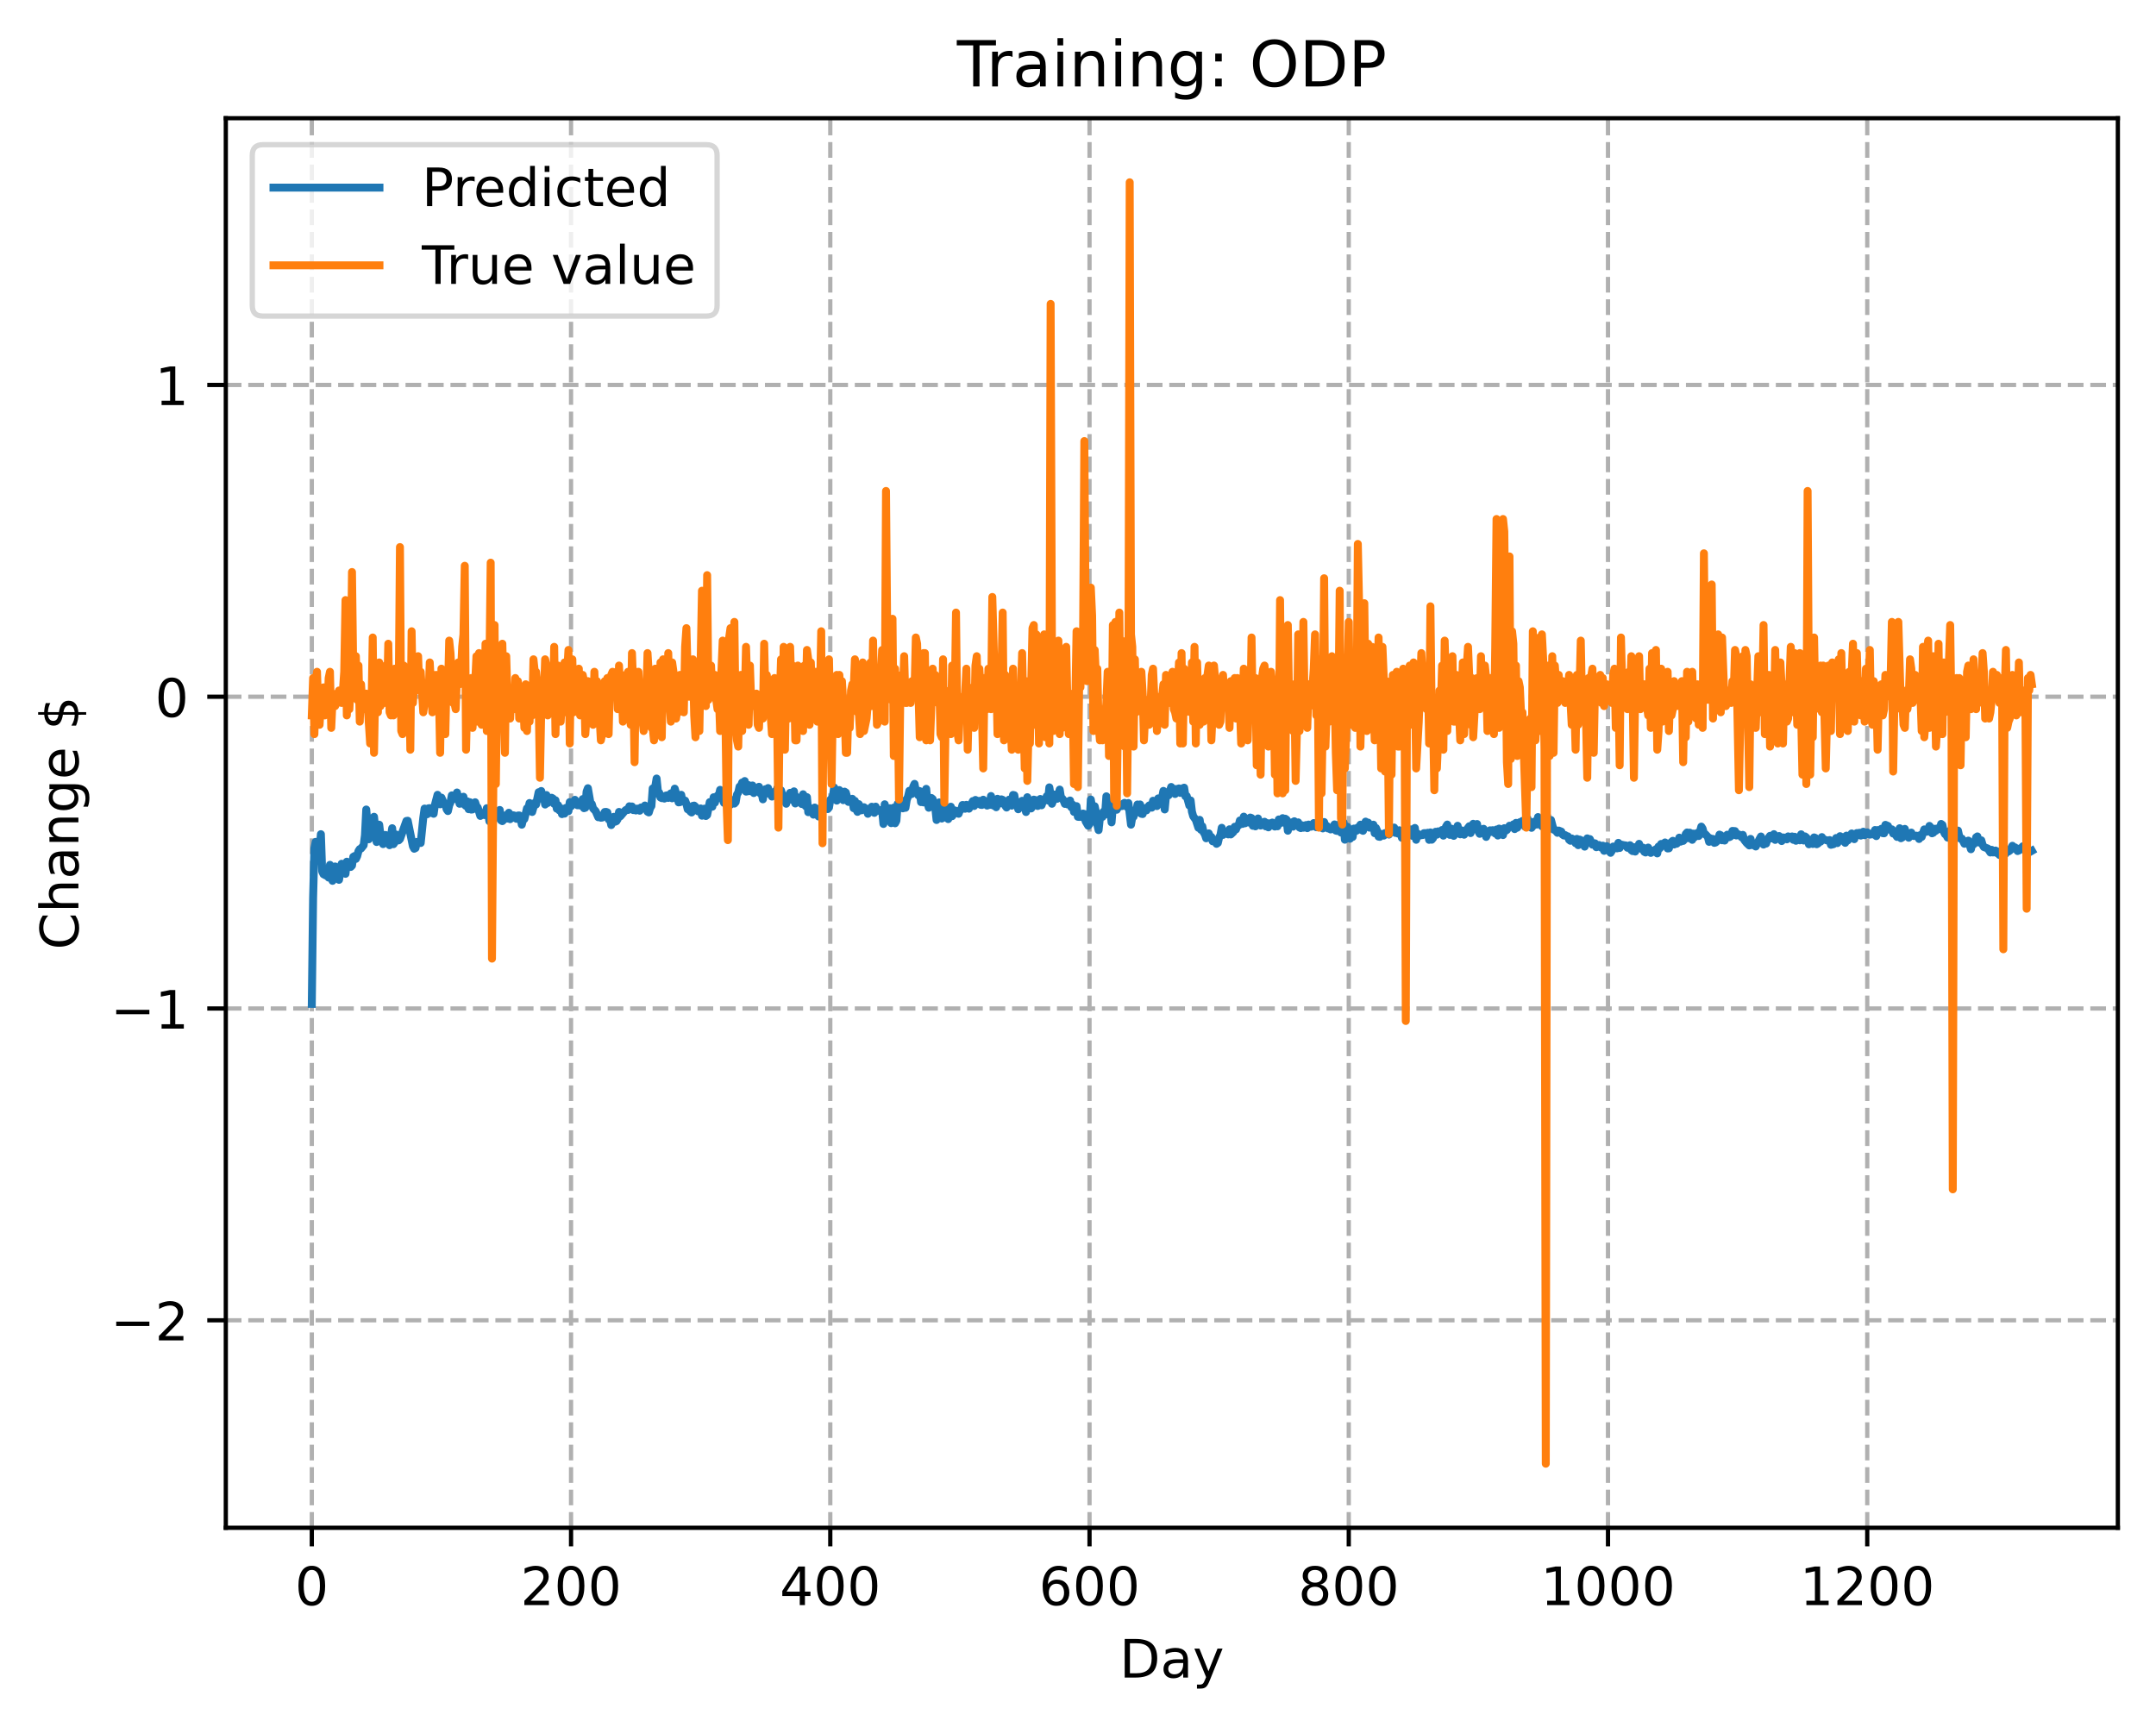 <?xml version="1.0" encoding="utf-8" standalone="no"?>
<!DOCTYPE svg PUBLIC "-//W3C//DTD SVG 1.1//EN"
  "http://www.w3.org/Graphics/SVG/1.1/DTD/svg11.dtd">
<!-- Created with matplotlib (https://matplotlib.org/) -->
<svg height="325.986pt" version="1.1" viewBox="0 0 406.94 325.986" width="406.94pt" xmlns="http://www.w3.org/2000/svg" xmlns:xlink="http://www.w3.org/1999/xlink">
 <defs>
  <style type="text/css">
*{stroke-linecap:butt;stroke-linejoin:round;}
  </style>
 </defs>
 <g id="figure_1">
  <g id="patch_1">
   <path d="M 0 325.986 
L 406.94 325.986 
L 406.94 0 
L 0 0 
z
" style="fill:#ffffff;"/>
  </g>
  <g id="axes_1">
   <g id="patch_2">
    <path d="M 42.62 288.43 
L 399.74 288.43 
L 399.74 22.318 
L 42.62 22.318 
z
" style="fill:#ffffff;"/>
   </g>
   <g id="matplotlib.axis_1">
    <g id="xtick_1">
     <g id="line2d_1">
      <path clip-path="url(#p1c7ea7781d)" d="M 58.853 288.43 
L 58.853 22.318 
" style="fill:none;stroke:#b0b0b0;stroke-dasharray:2.96,1.28;stroke-dashoffset:0;stroke-width:0.8;"/>
     </g>
     <g id="line2d_2">
      <defs>
       <path d="M 0 0 
L 0 3.5 
" id="mcec2222855" style="stroke:#000000;stroke-width:0.8;"/>
      </defs>
      <g>
       <use style="stroke:#000000;stroke-width:0.8;" x="58.853" xlink:href="#mcec2222855" y="288.43"/>
      </g>
     </g>
     <g id="text_1">
      <!-- 0 -->
      <defs>
       <path d="M 31.781 66.406 
Q 24.172 66.406 20.328 58.906 
Q 16.5 51.422 16.5 36.375 
Q 16.5 21.391 20.328 13.891 
Q 24.172 6.391 31.781 6.391 
Q 39.453 6.391 43.281 13.891 
Q 47.125 21.391 47.125 36.375 
Q 47.125 51.422 43.281 58.906 
Q 39.453 66.406 31.781 66.406 
z
M 31.781 74.219 
Q 44.047 74.219 50.516 64.516 
Q 56.984 54.828 56.984 36.375 
Q 56.984 17.969 50.516 8.266 
Q 44.047 -1.422 31.781 -1.422 
Q 19.531 -1.422 13.062 8.266 
Q 6.594 17.969 6.594 36.375 
Q 6.594 54.828 13.062 64.516 
Q 19.531 74.219 31.781 74.219 
z
" id="DejaVuSans-48"/>
      </defs>
      <g transform="translate(55.672 303.029)scale(0.1 -0.1)">
       <use xlink:href="#DejaVuSans-48"/>
      </g>
     </g>
    </g>
    <g id="xtick_2">
     <g id="line2d_3">
      <path clip-path="url(#p1c7ea7781d)" d="M 107.784 288.43 
L 107.784 22.318 
" style="fill:none;stroke:#b0b0b0;stroke-dasharray:2.96,1.28;stroke-dashoffset:0;stroke-width:0.8;"/>
     </g>
     <g id="line2d_4">
      <g>
       <use style="stroke:#000000;stroke-width:0.8;" x="107.784" xlink:href="#mcec2222855" y="288.43"/>
      </g>
     </g>
     <g id="text_2">
      <!-- 200 -->
      <defs>
       <path d="M 19.188 8.297 
L 53.609 8.297 
L 53.609 0 
L 7.328 0 
L 7.328 8.297 
Q 12.938 14.109 22.625 23.891 
Q 32.328 33.688 34.812 36.531 
Q 39.547 41.844 41.422 45.531 
Q 43.312 49.219 43.312 52.781 
Q 43.312 58.594 39.234 62.25 
Q 35.156 65.922 28.609 65.922 
Q 23.969 65.922 18.812 64.312 
Q 13.672 62.703 7.812 59.422 
L 7.812 69.391 
Q 13.766 71.781 18.938 73 
Q 24.125 74.219 28.422 74.219 
Q 39.75 74.219 46.484 68.547 
Q 53.219 62.891 53.219 53.422 
Q 53.219 48.922 51.531 44.891 
Q 49.859 40.875 45.406 35.406 
Q 44.188 33.984 37.641 27.219 
Q 31.109 20.453 19.188 8.297 
z
" id="DejaVuSans-50"/>
      </defs>
      <g transform="translate(98.24 303.029)scale(0.1 -0.1)">
       <use xlink:href="#DejaVuSans-50"/>
       <use x="63.623" xlink:href="#DejaVuSans-48"/>
       <use x="127.246" xlink:href="#DejaVuSans-48"/>
      </g>
     </g>
    </g>
    <g id="xtick_3">
     <g id="line2d_5">
      <path clip-path="url(#p1c7ea7781d)" d="M 156.714 288.43 
L 156.714 22.318 
" style="fill:none;stroke:#b0b0b0;stroke-dasharray:2.96,1.28;stroke-dashoffset:0;stroke-width:0.8;"/>
     </g>
     <g id="line2d_6">
      <g>
       <use style="stroke:#000000;stroke-width:0.8;" x="156.714" xlink:href="#mcec2222855" y="288.43"/>
      </g>
     </g>
     <g id="text_3">
      <!-- 400 -->
      <defs>
       <path d="M 37.797 64.312 
L 12.891 25.391 
L 37.797 25.391 
z
M 35.203 72.906 
L 47.609 72.906 
L 47.609 25.391 
L 58.016 25.391 
L 58.016 17.188 
L 47.609 17.188 
L 47.609 0 
L 37.797 0 
L 37.797 17.188 
L 4.891 17.188 
L 4.891 26.703 
z
" id="DejaVuSans-52"/>
      </defs>
      <g transform="translate(147.17 303.029)scale(0.1 -0.1)">
       <use xlink:href="#DejaVuSans-52"/>
       <use x="63.623" xlink:href="#DejaVuSans-48"/>
       <use x="127.246" xlink:href="#DejaVuSans-48"/>
      </g>
     </g>
    </g>
    <g id="xtick_4">
     <g id="line2d_7">
      <path clip-path="url(#p1c7ea7781d)" d="M 205.645 288.43 
L 205.645 22.318 
" style="fill:none;stroke:#b0b0b0;stroke-dasharray:2.96,1.28;stroke-dashoffset:0;stroke-width:0.8;"/>
     </g>
     <g id="line2d_8">
      <g>
       <use style="stroke:#000000;stroke-width:0.8;" x="205.645" xlink:href="#mcec2222855" y="288.43"/>
      </g>
     </g>
     <g id="text_4">
      <!-- 600 -->
      <defs>
       <path d="M 33.016 40.375 
Q 26.375 40.375 22.484 35.828 
Q 18.609 31.297 18.609 23.391 
Q 18.609 15.531 22.484 10.953 
Q 26.375 6.391 33.016 6.391 
Q 39.656 6.391 43.531 10.953 
Q 47.406 15.531 47.406 23.391 
Q 47.406 31.297 43.531 35.828 
Q 39.656 40.375 33.016 40.375 
z
M 52.594 71.297 
L 52.594 62.312 
Q 48.875 64.062 45.094 64.984 
Q 41.312 65.922 37.594 65.922 
Q 27.828 65.922 22.672 59.328 
Q 17.531 52.734 16.797 39.406 
Q 19.672 43.656 24.016 45.922 
Q 28.375 48.188 33.594 48.188 
Q 44.578 48.188 50.953 41.516 
Q 57.328 34.859 57.328 23.391 
Q 57.328 12.156 50.688 5.359 
Q 44.047 -1.422 33.016 -1.422 
Q 20.359 -1.422 13.672 8.266 
Q 6.984 17.969 6.984 36.375 
Q 6.984 53.656 15.188 63.938 
Q 23.391 74.219 37.203 74.219 
Q 40.922 74.219 44.703 73.484 
Q 48.484 72.75 52.594 71.297 
z
" id="DejaVuSans-54"/>
      </defs>
      <g transform="translate(196.101 303.029)scale(0.1 -0.1)">
       <use xlink:href="#DejaVuSans-54"/>
       <use x="63.623" xlink:href="#DejaVuSans-48"/>
       <use x="127.246" xlink:href="#DejaVuSans-48"/>
      </g>
     </g>
    </g>
    <g id="xtick_5">
     <g id="line2d_9">
      <path clip-path="url(#p1c7ea7781d)" d="M 254.575 288.43 
L 254.575 22.318 
" style="fill:none;stroke:#b0b0b0;stroke-dasharray:2.96,1.28;stroke-dashoffset:0;stroke-width:0.8;"/>
     </g>
     <g id="line2d_10">
      <g>
       <use style="stroke:#000000;stroke-width:0.8;" x="254.575" xlink:href="#mcec2222855" y="288.43"/>
      </g>
     </g>
     <g id="text_5">
      <!-- 800 -->
      <defs>
       <path d="M 31.781 34.625 
Q 24.75 34.625 20.719 30.859 
Q 16.703 27.094 16.703 20.516 
Q 16.703 13.922 20.719 10.156 
Q 24.75 6.391 31.781 6.391 
Q 38.812 6.391 42.859 10.172 
Q 46.922 13.969 46.922 20.516 
Q 46.922 27.094 42.891 30.859 
Q 38.875 34.625 31.781 34.625 
z
M 21.922 38.812 
Q 15.578 40.375 12.031 44.719 
Q 8.5 49.078 8.5 55.328 
Q 8.5 64.062 14.719 69.141 
Q 20.953 74.219 31.781 74.219 
Q 42.672 74.219 48.875 69.141 
Q 55.078 64.062 55.078 55.328 
Q 55.078 49.078 51.531 44.719 
Q 48 40.375 41.703 38.812 
Q 48.828 37.156 52.797 32.312 
Q 56.781 27.484 56.781 20.516 
Q 56.781 9.906 50.312 4.234 
Q 43.844 -1.422 31.781 -1.422 
Q 19.734 -1.422 13.25 4.234 
Q 6.781 9.906 6.781 20.516 
Q 6.781 27.484 10.781 32.312 
Q 14.797 37.156 21.922 38.812 
z
M 18.312 54.391 
Q 18.312 48.734 21.844 45.562 
Q 25.391 42.391 31.781 42.391 
Q 38.141 42.391 41.719 45.562 
Q 45.312 48.734 45.312 54.391 
Q 45.312 60.062 41.719 63.234 
Q 38.141 66.406 31.781 66.406 
Q 25.391 66.406 21.844 63.234 
Q 18.312 60.062 18.312 54.391 
z
" id="DejaVuSans-56"/>
      </defs>
      <g transform="translate(245.032 303.029)scale(0.1 -0.1)">
       <use xlink:href="#DejaVuSans-56"/>
       <use x="63.623" xlink:href="#DejaVuSans-48"/>
       <use x="127.246" xlink:href="#DejaVuSans-48"/>
      </g>
     </g>
    </g>
    <g id="xtick_6">
     <g id="line2d_11">
      <path clip-path="url(#p1c7ea7781d)" d="M 303.506 288.43 
L 303.506 22.318 
" style="fill:none;stroke:#b0b0b0;stroke-dasharray:2.96,1.28;stroke-dashoffset:0;stroke-width:0.8;"/>
     </g>
     <g id="line2d_12">
      <g>
       <use style="stroke:#000000;stroke-width:0.8;" x="303.506" xlink:href="#mcec2222855" y="288.43"/>
      </g>
     </g>
     <g id="text_6">
      <!-- 1000 -->
      <defs>
       <path d="M 12.406 8.297 
L 28.516 8.297 
L 28.516 63.922 
L 10.984 60.406 
L 10.984 69.391 
L 28.422 72.906 
L 38.281 72.906 
L 38.281 8.297 
L 54.391 8.297 
L 54.391 0 
L 12.406 0 
z
" id="DejaVuSans-49"/>
      </defs>
      <g transform="translate(290.781 303.029)scale(0.1 -0.1)">
       <use xlink:href="#DejaVuSans-49"/>
       <use x="63.623" xlink:href="#DejaVuSans-48"/>
       <use x="127.246" xlink:href="#DejaVuSans-48"/>
       <use x="190.869" xlink:href="#DejaVuSans-48"/>
      </g>
     </g>
    </g>
    <g id="xtick_7">
     <g id="line2d_13">
      <path clip-path="url(#p1c7ea7781d)" d="M 352.437 288.43 
L 352.437 22.318 
" style="fill:none;stroke:#b0b0b0;stroke-dasharray:2.96,1.28;stroke-dashoffset:0;stroke-width:0.8;"/>
     </g>
     <g id="line2d_14">
      <g>
       <use style="stroke:#000000;stroke-width:0.8;" x="352.437" xlink:href="#mcec2222855" y="288.43"/>
      </g>
     </g>
     <g id="text_7">
      <!-- 1200 -->
      <g transform="translate(339.712 303.029)scale(0.1 -0.1)">
       <use xlink:href="#DejaVuSans-49"/>
       <use x="63.623" xlink:href="#DejaVuSans-50"/>
       <use x="127.246" xlink:href="#DejaVuSans-48"/>
       <use x="190.869" xlink:href="#DejaVuSans-48"/>
      </g>
     </g>
    </g>
    <g id="text_8">
     <!-- Day -->
     <defs>
      <path d="M 19.672 64.797 
L 19.672 8.109 
L 31.594 8.109 
Q 46.688 8.109 53.688 14.938 
Q 60.688 21.781 60.688 36.531 
Q 60.688 51.172 53.688 57.984 
Q 46.688 64.797 31.594 64.797 
z
M 9.812 72.906 
L 30.078 72.906 
Q 51.266 72.906 61.172 64.094 
Q 71.094 55.281 71.094 36.531 
Q 71.094 17.672 61.125 8.828 
Q 51.172 0 30.078 0 
L 9.812 0 
z
" id="DejaVuSans-68"/>
      <path d="M 34.281 27.484 
Q 23.391 27.484 19.188 25 
Q 14.984 22.516 14.984 16.5 
Q 14.984 11.719 18.141 8.906 
Q 21.297 6.109 26.703 6.109 
Q 34.188 6.109 38.703 11.406 
Q 43.219 16.703 43.219 25.484 
L 43.219 27.484 
z
M 52.203 31.203 
L 52.203 0 
L 43.219 0 
L 43.219 8.297 
Q 40.141 3.328 35.547 0.953 
Q 30.953 -1.422 24.312 -1.422 
Q 15.922 -1.422 10.953 3.297 
Q 6 8.016 6 15.922 
Q 6 25.141 12.172 29.828 
Q 18.359 34.516 30.609 34.516 
L 43.219 34.516 
L 43.219 35.406 
Q 43.219 41.609 39.141 45 
Q 35.062 48.391 27.688 48.391 
Q 23 48.391 18.547 47.266 
Q 14.109 46.141 10.016 43.891 
L 10.016 52.203 
Q 14.938 54.109 19.578 55.047 
Q 24.219 56 28.609 56 
Q 40.484 56 46.344 49.844 
Q 52.203 43.703 52.203 31.203 
z
" id="DejaVuSans-97"/>
      <path d="M 32.172 -5.078 
Q 28.375 -14.844 24.75 -17.812 
Q 21.141 -20.797 15.094 -20.797 
L 7.906 -20.797 
L 7.906 -13.281 
L 13.188 -13.281 
Q 16.891 -13.281 18.938 -11.516 
Q 21 -9.766 23.484 -3.219 
L 25.094 0.875 
L 2.984 54.688 
L 12.5 54.688 
L 29.594 11.922 
L 46.688 54.688 
L 56.203 54.688 
z
" id="DejaVuSans-121"/>
     </defs>
     <g transform="translate(211.307 316.707)scale(0.1 -0.1)">
      <use xlink:href="#DejaVuSans-68"/>
      <use x="77.002" xlink:href="#DejaVuSans-97"/>
      <use x="138.281" xlink:href="#DejaVuSans-121"/>
     </g>
    </g>
   </g>
   <g id="matplotlib.axis_2">
    <g id="ytick_1">
     <g id="line2d_15">
      <path clip-path="url(#p1c7ea7781d)" d="M 42.62 249.258 
L 399.74 249.258 
" style="fill:none;stroke:#b0b0b0;stroke-dasharray:2.96,1.28;stroke-dashoffset:0;stroke-width:0.8;"/>
     </g>
     <g id="line2d_16">
      <defs>
       <path d="M 0 0 
L -3.5 0 
" id="me71c617008" style="stroke:#000000;stroke-width:0.8;"/>
      </defs>
      <g>
       <use style="stroke:#000000;stroke-width:0.8;" x="42.62" xlink:href="#me71c617008" y="249.258"/>
      </g>
     </g>
     <g id="text_9">
      <!-- −2 -->
      <defs>
       <path d="M 10.594 35.5 
L 73.188 35.5 
L 73.188 27.203 
L 10.594 27.203 
z
" id="DejaVuSans-8722"/>
      </defs>
      <g transform="translate(20.878 253.057)scale(0.1 -0.1)">
       <use xlink:href="#DejaVuSans-8722"/>
       <use x="83.789" xlink:href="#DejaVuSans-50"/>
      </g>
     </g>
    </g>
    <g id="ytick_2">
     <g id="line2d_17">
      <path clip-path="url(#p1c7ea7781d)" d="M 42.62 190.397 
L 399.74 190.397 
" style="fill:none;stroke:#b0b0b0;stroke-dasharray:2.96,1.28;stroke-dashoffset:0;stroke-width:0.8;"/>
     </g>
     <g id="line2d_18">
      <g>
       <use style="stroke:#000000;stroke-width:0.8;" x="42.62" xlink:href="#me71c617008" y="190.397"/>
      </g>
     </g>
     <g id="text_10">
      <!-- −1 -->
      <g transform="translate(20.878 194.196)scale(0.1 -0.1)">
       <use xlink:href="#DejaVuSans-8722"/>
       <use x="83.789" xlink:href="#DejaVuSans-49"/>
      </g>
     </g>
    </g>
    <g id="ytick_3">
     <g id="line2d_19">
      <path clip-path="url(#p1c7ea7781d)" d="M 42.62 131.535 
L 399.74 131.535 
" style="fill:none;stroke:#b0b0b0;stroke-dasharray:2.96,1.28;stroke-dashoffset:0;stroke-width:0.8;"/>
     </g>
     <g id="line2d_20">
      <g>
       <use style="stroke:#000000;stroke-width:0.8;" x="42.62" xlink:href="#me71c617008" y="131.535"/>
      </g>
     </g>
     <g id="text_11">
      <!-- 0 -->
      <g transform="translate(29.258 135.335)scale(0.1 -0.1)">
       <use xlink:href="#DejaVuSans-48"/>
      </g>
     </g>
    </g>
    <g id="ytick_4">
     <g id="line2d_21">
      <path clip-path="url(#p1c7ea7781d)" d="M 42.62 72.674 
L 399.74 72.674 
" style="fill:none;stroke:#b0b0b0;stroke-dasharray:2.96,1.28;stroke-dashoffset:0;stroke-width:0.8;"/>
     </g>
     <g id="line2d_22">
      <g>
       <use style="stroke:#000000;stroke-width:0.8;" x="42.62" xlink:href="#me71c617008" y="72.674"/>
      </g>
     </g>
     <g id="text_12">
      <!-- 1 -->
      <g transform="translate(29.258 76.473)scale(0.1 -0.1)">
       <use xlink:href="#DejaVuSans-49"/>
      </g>
     </g>
    </g>
    <g id="text_13">
     <!-- Change $ -->
     <defs>
      <path d="M 64.406 67.281 
L 64.406 56.891 
Q 59.422 61.531 53.781 63.812 
Q 48.141 66.109 41.797 66.109 
Q 29.297 66.109 22.656 58.469 
Q 16.016 50.828 16.016 36.375 
Q 16.016 21.969 22.656 14.328 
Q 29.297 6.688 41.797 6.688 
Q 48.141 6.688 53.781 8.984 
Q 59.422 11.281 64.406 15.922 
L 64.406 5.609 
Q 59.234 2.094 53.438 0.328 
Q 47.656 -1.422 41.219 -1.422 
Q 24.656 -1.422 15.125 8.703 
Q 5.609 18.844 5.609 36.375 
Q 5.609 53.953 15.125 64.078 
Q 24.656 74.219 41.219 74.219 
Q 47.75 74.219 53.531 72.484 
Q 59.328 70.75 64.406 67.281 
z
" id="DejaVuSans-67"/>
      <path d="M 54.891 33.016 
L 54.891 0 
L 45.906 0 
L 45.906 32.719 
Q 45.906 40.484 42.875 44.328 
Q 39.844 48.188 33.797 48.188 
Q 26.516 48.188 22.312 43.547 
Q 18.109 38.922 18.109 30.906 
L 18.109 0 
L 9.078 0 
L 9.078 75.984 
L 18.109 75.984 
L 18.109 46.188 
Q 21.344 51.125 25.703 53.562 
Q 30.078 56 35.797 56 
Q 45.219 56 50.047 50.172 
Q 54.891 44.344 54.891 33.016 
z
" id="DejaVuSans-104"/>
      <path d="M 54.891 33.016 
L 54.891 0 
L 45.906 0 
L 45.906 32.719 
Q 45.906 40.484 42.875 44.328 
Q 39.844 48.188 33.797 48.188 
Q 26.516 48.188 22.312 43.547 
Q 18.109 38.922 18.109 30.906 
L 18.109 0 
L 9.078 0 
L 9.078 54.688 
L 18.109 54.688 
L 18.109 46.188 
Q 21.344 51.125 25.703 53.562 
Q 30.078 56 35.797 56 
Q 45.219 56 50.047 50.172 
Q 54.891 44.344 54.891 33.016 
z
" id="DejaVuSans-110"/>
      <path d="M 45.406 27.984 
Q 45.406 37.75 41.375 43.109 
Q 37.359 48.484 30.078 48.484 
Q 22.859 48.484 18.828 43.109 
Q 14.797 37.75 14.797 27.984 
Q 14.797 18.266 18.828 12.891 
Q 22.859 7.516 30.078 7.516 
Q 37.359 7.516 41.375 12.891 
Q 45.406 18.266 45.406 27.984 
z
M 54.391 6.781 
Q 54.391 -7.172 48.188 -13.984 
Q 42 -20.797 29.203 -20.797 
Q 24.469 -20.797 20.266 -20.094 
Q 16.062 -19.391 12.109 -17.922 
L 12.109 -9.188 
Q 16.062 -11.328 19.922 -12.344 
Q 23.781 -13.375 27.781 -13.375 
Q 36.625 -13.375 41.016 -8.766 
Q 45.406 -4.156 45.406 5.172 
L 45.406 9.625 
Q 42.625 4.781 38.281 2.391 
Q 33.938 0 27.875 0 
Q 17.828 0 11.672 7.656 
Q 5.516 15.328 5.516 27.984 
Q 5.516 40.672 11.672 48.328 
Q 17.828 56 27.875 56 
Q 33.938 56 38.281 53.609 
Q 42.625 51.219 45.406 46.391 
L 45.406 54.688 
L 54.391 54.688 
z
" id="DejaVuSans-103"/>
      <path d="M 56.203 29.594 
L 56.203 25.203 
L 14.891 25.203 
Q 15.484 15.922 20.484 11.062 
Q 25.484 6.203 34.422 6.203 
Q 39.594 6.203 44.453 7.469 
Q 49.312 8.734 54.109 11.281 
L 54.109 2.781 
Q 49.266 0.734 44.188 -0.344 
Q 39.109 -1.422 33.891 -1.422 
Q 20.797 -1.422 13.156 6.188 
Q 5.516 13.812 5.516 26.812 
Q 5.516 40.234 12.766 48.109 
Q 20.016 56 32.328 56 
Q 43.359 56 49.781 48.891 
Q 56.203 41.797 56.203 29.594 
z
M 47.219 32.234 
Q 47.125 39.594 43.094 43.984 
Q 39.062 48.391 32.422 48.391 
Q 24.906 48.391 20.391 44.141 
Q 15.875 39.891 15.188 32.172 
z
" id="DejaVuSans-101"/>
      <path id="DejaVuSans-32"/>
      <path d="M 33.797 -14.703 
L 28.906 -14.703 
L 28.859 0 
Q 23.734 0.094 18.609 1.188 
Q 13.484 2.297 8.297 4.5 
L 8.297 13.281 
Q 13.281 10.156 18.375 8.562 
Q 23.484 6.984 28.906 6.938 
L 28.906 29.203 
Q 18.109 30.953 13.203 35.156 
Q 8.297 39.359 8.297 46.688 
Q 8.297 54.641 13.625 59.219 
Q 18.953 63.812 28.906 64.5 
L 28.906 75.984 
L 33.797 75.984 
L 33.797 64.656 
Q 38.328 64.453 42.578 63.688 
Q 46.828 62.938 50.875 61.625 
L 50.875 53.078 
Q 46.828 55.125 42.547 56.25 
Q 38.281 57.375 33.797 57.562 
L 33.797 36.719 
Q 44.875 35.016 50.094 30.609 
Q 55.328 26.219 55.328 18.609 
Q 55.328 10.359 49.781 5.594 
Q 44.234 0.828 33.797 0.094 
z
M 28.906 37.594 
L 28.906 57.625 
Q 23.25 56.984 20.266 54.391 
Q 17.281 51.812 17.281 47.516 
Q 17.281 43.312 20.031 40.969 
Q 22.797 38.625 28.906 37.594 
z
M 33.797 28.219 
L 33.797 7.078 
Q 39.984 7.906 43.141 10.594 
Q 46.297 13.281 46.297 17.672 
Q 46.297 21.969 43.281 24.5 
Q 40.281 27.047 33.797 28.219 
z
" id="DejaVuSans-36"/>
     </defs>
     <g transform="translate(14.798 179.288)rotate(-90)scale(0.1 -0.1)">
      <use xlink:href="#DejaVuSans-67"/>
      <use x="69.824" xlink:href="#DejaVuSans-104"/>
      <use x="133.203" xlink:href="#DejaVuSans-97"/>
      <use x="194.482" xlink:href="#DejaVuSans-110"/>
      <use x="257.861" xlink:href="#DejaVuSans-103"/>
      <use x="321.338" xlink:href="#DejaVuSans-101"/>
      <use x="382.861" xlink:href="#DejaVuSans-32"/>
      <use x="414.648" xlink:href="#DejaVuSans-36"/>
     </g>
    </g>
   </g>
   <g id="line2d_23">
    <path clip-path="url(#p1c7ea7781d)" d="M 58.853 189.52 
L 59.098 169.496 
L 59.342 160.144 
L 59.587 158.933 
L 59.832 159.87 
L 60.076 160.216 
L 60.321 160.286 
L 60.566 157.486 
L 60.81 164.524 
L 61.055 165.043 
L 61.544 165.302 
L 61.789 164.118 
L 62.034 165.683 
L 62.278 163.273 
L 62.523 164.078 
L 62.767 166.292 
L 63.257 163.582 
L 63.501 164.497 
L 63.746 164.789 
L 63.991 166.103 
L 64.48 163.068 
L 65.214 164.965 
L 65.459 162.682 
L 65.948 163.63 
L 66.193 163.671 
L 66.437 163.418 
L 66.682 161.756 
L 66.927 161.611 
L 67.171 162.147 
L 67.416 161.629 
L 67.661 160.675 
L 67.905 160.302 
L 68.15 160.186 
L 68.639 159.572 
L 68.884 157.688 
L 69.128 152.829 
L 69.618 158.442 
L 70.107 157.753 
L 70.352 155.233 
L 70.596 154.198 
L 71.086 158.965 
L 71.33 158.602 
L 71.575 155.693 
L 71.82 157.778 
L 72.064 157.609 
L 72.309 159.357 
L 72.554 157.633 
L 72.798 157.644 
L 73.288 158.19 
L 73.532 159.565 
L 74.022 156.357 
L 74.266 159.372 
L 74.511 159.009 
L 74.755 157.545 
L 75.245 158.653 
L 75.489 158.405 
L 76.713 154.985 
L 76.957 154.951 
L 77.936 159.776 
L 78.181 160.232 
L 78.425 160.111 
L 78.67 158.954 
L 79.404 159.149 
L 79.893 154.39 
L 80.138 152.648 
L 80.383 153.066 
L 80.627 153.72 
L 80.872 152.599 
L 81.116 152.572 
L 81.361 153.476 
L 81.606 153.405 
L 81.85 153.631 
L 82.095 151.916 
L 82.584 150.054 
L 82.829 151.265 
L 83.074 151.843 
L 83.318 150.581 
L 83.808 151.713 
L 84.052 151.747 
L 84.297 152.782 
L 84.542 153.12 
L 84.786 152.025 
L 85.031 151.457 
L 85.276 150.161 
L 85.52 150.63 
L 85.765 150.852 
L 86.01 150.624 
L 86.254 149.617 
L 86.743 151.744 
L 86.988 151.673 
L 87.233 150.512 
L 87.477 150.416 
L 87.722 151.956 
L 87.967 152.173 
L 88.211 151.292 
L 88.456 152.769 
L 88.701 151.451 
L 88.945 152.842 
L 89.19 152.812 
L 89.435 152.276 
L 89.679 151.456 
L 89.924 152.206 
L 90.169 152.454 
L 90.658 154.037 
L 90.903 153.707 
L 91.392 153.869 
L 91.637 153.604 
L 91.881 152.579 
L 92.126 153.369 
L 92.371 155.046 
L 92.86 154.021 
L 93.104 154.87 
L 93.349 153.977 
L 93.594 153.639 
L 93.838 154.086 
L 94.083 154.244 
L 94.328 152.914 
L 94.572 154.873 
L 94.817 155.018 
L 95.062 154.775 
L 95.306 153.984 
L 95.551 153.886 
L 95.796 154.536 
L 96.04 153.44 
L 96.285 154.649 
L 96.53 153.87 
L 97.019 153.946 
L 97.264 154.462 
L 97.508 154.589 
L 97.753 153.965 
L 97.998 153.942 
L 98.242 154.363 
L 98.487 155.696 
L 98.731 154.702 
L 98.976 154.618 
L 99.465 152.605 
L 99.71 152.59 
L 99.955 151.599 
L 100.199 152.787 
L 100.444 153.292 
L 100.933 151.574 
L 101.178 151.893 
L 101.667 149.563 
L 101.912 150.764 
L 102.157 149.332 
L 102.401 150.722 
L 102.646 150.277 
L 102.891 151.886 
L 103.135 150.093 
L 103.38 151.593 
L 103.625 150.733 
L 103.869 150.736 
L 104.114 150.605 
L 104.359 150.743 
L 104.603 151.77 
L 104.848 151.085 
L 105.092 152.677 
L 105.337 152.009 
L 105.582 153.004 
L 105.826 152.571 
L 106.071 153.698 
L 106.316 153.28 
L 106.56 153.606 
L 106.805 152.53 
L 107.05 153 
L 107.294 153.139 
L 107.539 151.424 
L 107.784 152.225 
L 108.028 151.442 
L 108.273 151.576 
L 108.518 150.999 
L 109.007 152.026 
L 109.252 151.83 
L 109.496 152.068 
L 109.986 150.86 
L 110.23 152.576 
L 110.475 152.497 
L 110.719 149.434 
L 110.964 148.807 
L 111.453 151.638 
L 111.698 151.787 
L 111.943 152.621 
L 112.432 153.148 
L 112.921 154.286 
L 113.166 154.157 
L 113.411 154.376 
L 113.655 154.348 
L 114.145 153.297 
L 114.389 153.273 
L 114.634 153.365 
L 114.879 154.697 
L 115.123 154.57 
L 115.368 155.765 
L 115.613 155.196 
L 115.857 154.204 
L 116.102 155.134 
L 116.346 155.033 
L 116.591 154.643 
L 116.836 153.281 
L 117.08 154.109 
L 118.059 152.958 
L 118.304 152.815 
L 118.548 152.913 
L 118.793 152.215 
L 119.038 152.561 
L 119.282 152.255 
L 119.527 152.937 
L 119.772 152.797 
L 120.016 153.009 
L 120.261 152.655 
L 120.75 153.054 
L 120.995 152.443 
L 121.24 152.536 
L 121.484 152.428 
L 121.729 152.074 
L 122.218 153.239 
L 122.463 153.377 
L 122.707 152.563 
L 122.952 152.163 
L 123.197 148.85 
L 123.441 149.926 
L 123.931 146.978 
L 124.175 149.381 
L 124.42 149.646 
L 124.665 150.555 
L 124.909 150.682 
L 125.154 150.633 
L 125.399 150.763 
L 125.643 150.217 
L 125.888 150.151 
L 126.133 150.645 
L 126.622 149.782 
L 126.867 150.712 
L 127.111 150.109 
L 127.356 148.89 
L 128.09 151.481 
L 128.334 151.442 
L 128.579 150.049 
L 128.824 151.292 
L 129.068 151.345 
L 129.313 151.149 
L 129.558 151.792 
L 129.802 152.783 
L 130.047 152.766 
L 130.292 153.202 
L 130.536 153.387 
L 130.781 152.143 
L 131.026 152.088 
L 131.27 152.298 
L 131.76 153.175 
L 132.004 152.999 
L 132.249 152.626 
L 132.494 153.995 
L 132.983 152.667 
L 133.228 154.055 
L 133.472 153.851 
L 133.962 151.433 
L 134.206 152.07 
L 134.451 152.293 
L 134.695 150.512 
L 134.94 151.528 
L 135.185 150.509 
L 135.429 150.199 
L 135.674 150.162 
L 135.919 149.117 
L 136.163 150.501 
L 136.408 150.921 
L 136.653 151.576 
L 136.897 151.028 
L 137.142 151.406 
L 137.387 150.421 
L 137.631 150.733 
L 137.876 151.919 
L 138.121 151.656 
L 138.61 151.712 
L 138.855 151.439 
L 139.099 149.995 
L 139.344 149.61 
L 139.589 148.508 
L 139.833 148.407 
L 140.078 147.736 
L 140.322 148.789 
L 140.567 147.455 
L 140.812 149.447 
L 141.056 149.403 
L 141.301 148.221 
L 141.546 149.361 
L 141.79 148.491 
L 142.035 148.293 
L 142.28 149.717 
L 142.524 149.001 
L 142.769 149.266 
L 143.258 148.537 
L 143.503 149.783 
L 143.748 149.719 
L 143.992 150.904 
L 144.237 149.212 
L 144.482 148.987 
L 144.726 149.092 
L 144.971 148.778 
L 145.216 149.876 
L 145.46 149.531 
L 145.705 150.384 
L 145.95 150.092 
L 146.194 149.474 
L 146.439 150.144 
L 146.683 148.836 
L 146.928 149.495 
L 147.173 150.51 
L 147.417 149.208 
L 147.907 150.923 
L 148.151 151.136 
L 148.396 151.74 
L 148.641 150.404 
L 148.885 150.143 
L 149.13 149.677 
L 149.375 150.647 
L 149.619 151.069 
L 149.864 149.4 
L 150.109 151.688 
L 150.353 150.446 
L 150.843 151.384 
L 151.087 151.258 
L 151.332 151.791 
L 151.577 149.947 
L 151.821 150.311 
L 152.066 152.192 
L 152.31 150.495 
L 152.555 153.331 
L 152.8 153.176 
L 153.044 152.599 
L 153.534 153.796 
L 153.778 152.455 
L 154.023 152.917 
L 154.268 152.691 
L 154.512 154.15 
L 154.757 153.817 
L 155.002 152.811 
L 155.246 152.82 
L 155.736 152.159 
L 156.225 152.748 
L 156.47 152.45 
L 156.714 150.992 
L 156.959 150.846 
L 157.204 150.277 
L 157.448 148.672 
L 157.693 150.292 
L 157.938 151.149 
L 158.427 149.159 
L 159.161 151.062 
L 159.405 149.454 
L 159.65 149.614 
L 160.139 151.392 
L 160.384 151.177 
L 160.629 151.436 
L 160.873 150.808 
L 161.118 152.574 
L 161.363 151.205 
L 161.607 152.807 
L 161.852 153.272 
L 162.097 151.81 
L 162.341 152.265 
L 162.586 152.983 
L 162.831 152.882 
L 163.075 152.393 
L 163.32 152.749 
L 163.565 152.663 
L 163.809 153.636 
L 164.054 152.851 
L 164.298 153.284 
L 164.543 152.301 
L 164.788 153.116 
L 165.032 153.458 
L 165.277 152.284 
L 165.522 152.916 
L 166.011 153.108 
L 166.256 152.926 
L 166.5 153.01 
L 166.745 155.554 
L 166.99 151.839 
L 167.234 153.144 
L 167.479 153.581 
L 167.724 152.707 
L 167.968 152.588 
L 168.213 155.403 
L 168.458 153.053 
L 168.702 152.469 
L 168.947 155.427 
L 169.192 154.965 
L 169.436 151.736 
L 169.681 151.662 
L 169.926 150.958 
L 170.17 152.054 
L 170.415 152.605 
L 170.659 152.369 
L 170.904 152.507 
L 171.149 150.991 
L 171.393 150.357 
L 171.638 149.291 
L 171.883 149.969 
L 172.127 149.88 
L 172.372 148.516 
L 172.617 147.989 
L 172.861 149.391 
L 173.106 149.166 
L 173.351 150.172 
L 173.595 149.352 
L 173.84 151.432 
L 174.085 151.351 
L 174.329 151.489 
L 174.574 151.376 
L 174.819 148.927 
L 175.063 151.495 
L 175.308 152.495 
L 175.553 152.14 
L 175.797 150.65 
L 176.042 150.856 
L 176.286 152.16 
L 176.531 152.492 
L 176.776 154.807 
L 177.02 154.501 
L 177.265 151.482 
L 177.51 154 
L 177.754 154.532 
L 177.999 154.246 
L 178.244 154.345 
L 178.488 152.377 
L 178.733 152.525 
L 178.978 154.638 
L 179.222 154.022 
L 179.467 152.299 
L 179.712 154.089 
L 179.956 153.735 
L 180.201 152.987 
L 180.446 153.175 
L 180.69 153.129 
L 180.935 153.636 
L 181.18 152.968 
L 181.424 152.824 
L 181.669 151.975 
L 181.914 152.001 
L 182.158 152.682 
L 182.403 151.944 
L 182.647 152.048 
L 182.892 152.672 
L 183.626 151.233 
L 183.871 152.162 
L 184.115 151.022 
L 184.36 151.156 
L 184.605 151.755 
L 184.849 151.191 
L 185.094 151.937 
L 185.339 151.964 
L 185.583 150.976 
L 186.073 151.473 
L 186.317 152.084 
L 186.562 151.804 
L 186.807 151.958 
L 187.051 150.283 
L 187.296 151.966 
L 187.541 152.088 
L 187.785 150.972 
L 188.03 152.397 
L 188.274 150.803 
L 188.519 151.616 
L 188.764 151.683 
L 189.008 150.91 
L 189.253 151.006 
L 189.498 151.318 
L 189.742 152.119 
L 189.987 152.454 
L 190.476 150.961 
L 190.966 152.093 
L 191.21 150.074 
L 191.455 150.133 
L 191.7 151.687 
L 191.944 151.745 
L 192.189 152.78 
L 192.678 151.458 
L 192.923 151.185 
L 193.168 151.88 
L 193.412 152.061 
L 193.657 153.304 
L 193.902 150.504 
L 194.635 152.626 
L 194.88 152.252 
L 195.125 150.963 
L 195.614 151.094 
L 195.859 152.161 
L 196.103 152.045 
L 196.348 150.838 
L 196.593 152.029 
L 196.837 151.325 
L 197.082 151.105 
L 197.327 151.04 
L 197.571 150.308 
L 197.816 151.138 
L 198.061 148.646 
L 198.55 151.742 
L 198.795 151.11 
L 199.039 150.005 
L 199.529 150.805 
L 200.018 149.068 
L 200.262 150.644 
L 200.507 150.754 
L 200.752 151.143 
L 200.996 151.768 
L 201.241 151.31 
L 201.486 151.863 
L 201.73 151.806 
L 201.975 151.13 
L 202.22 152.415 
L 202.464 151.912 
L 202.709 153.281 
L 203.198 152.192 
L 203.443 154.201 
L 203.688 154.229 
L 203.932 153.78 
L 204.177 154.255 
L 204.422 153.593 
L 204.666 153.678 
L 204.911 155.066 
L 205.4 155.889 
L 205.645 155.564 
L 205.889 150.945 
L 206.134 152.444 
L 206.623 152.214 
L 206.868 153.345 
L 207.113 155.664 
L 207.357 156.717 
L 207.602 154.396 
L 207.847 153.609 
L 208.091 154.214 
L 208.336 153.185 
L 208.581 153.79 
L 208.825 150.333 
L 209.07 152.102 
L 209.315 151.988 
L 209.559 152.677 
L 209.804 155.255 
L 210.049 152.14 
L 210.293 152.047 
L 210.538 152.195 
L 210.783 152.871 
L 211.027 152.362 
L 211.272 152.295 
L 211.517 151.969 
L 211.761 152.182 
L 212.006 151.721 
L 212.25 151.573 
L 212.495 151.698 
L 212.74 152.356 
L 212.984 151.602 
L 213.474 155.69 
L 213.718 154.284 
L 213.963 154.183 
L 214.208 152.962 
L 214.452 153.317 
L 214.697 151.882 
L 214.942 153.38 
L 215.186 151.874 
L 215.431 153.635 
L 215.676 153.681 
L 215.92 152.565 
L 216.165 152.876 
L 216.41 152.986 
L 216.654 152.372 
L 216.899 152.067 
L 217.144 151.974 
L 217.388 152.48 
L 217.633 151.173 
L 217.877 151.758 
L 218.367 152.18 
L 218.611 150.729 
L 218.856 151.657 
L 219.101 151.751 
L 219.59 149.312 
L 219.835 152.817 
L 220.079 150.251 
L 220.324 149.569 
L 220.569 150.148 
L 221.058 148.571 
L 221.303 148.837 
L 221.792 149.899 
L 222.037 148.95 
L 222.281 149.07 
L 222.526 148.847 
L 222.771 149.692 
L 223.26 148.812 
L 223.505 148.707 
L 223.749 150.336 
L 223.994 150.281 
L 224.483 152.072 
L 224.728 151.118 
L 224.972 153.229 
L 225.217 154.102 
L 225.706 154.78 
L 226.196 156.275 
L 226.44 154.78 
L 226.685 156.66 
L 226.93 155.991 
L 227.174 157.137 
L 227.419 157.514 
L 227.664 158.263 
L 227.908 157.432 
L 228.153 157.333 
L 228.398 157.944 
L 228.642 158.003 
L 228.887 158.828 
L 229.376 158.69 
L 229.621 159.306 
L 229.865 159.136 
L 230.11 158.091 
L 230.355 157.668 
L 230.599 156.28 
L 230.844 157.621 
L 231.089 157.143 
L 231.333 157.319 
L 231.578 157.243 
L 231.823 157.525 
L 232.067 156.561 
L 232.312 157.532 
L 232.801 157.069 
L 233.046 156.082 
L 233.291 156.59 
L 233.535 155.919 
L 233.78 155.837 
L 234.025 154.9 
L 234.269 155.011 
L 234.514 155.546 
L 234.759 154.173 
L 235.003 155.428 
L 235.248 154.872 
L 235.493 155.253 
L 235.737 155.282 
L 235.982 154.346 
L 236.226 154.44 
L 236.471 155.9 
L 236.716 155.488 
L 236.96 156.004 
L 237.205 154.802 
L 237.45 154.521 
L 237.694 155.577 
L 237.939 155.857 
L 238.184 155.49 
L 238.428 155.745 
L 238.673 155.139 
L 238.918 156.012 
L 239.162 155.391 
L 239.407 156.192 
L 239.652 155.433 
L 239.896 155.708 
L 240.141 155.29 
L 240.386 155.852 
L 240.63 156.043 
L 240.875 155.721 
L 241.12 155.995 
L 241.364 154.708 
L 241.609 155.419 
L 241.853 155.263 
L 242.098 154.459 
L 242.343 155.312 
L 242.587 154.562 
L 242.832 154.732 
L 243.077 156.833 
L 243.321 155.688 
L 243.566 155.581 
L 243.811 155.251 
L 244.055 156.064 
L 244.3 155.045 
L 244.545 155.748 
L 244.789 155.791 
L 245.034 155.254 
L 245.279 156.224 
L 245.523 156.339 
L 245.768 155.808 
L 246.013 156.267 
L 246.502 155.759 
L 246.747 156.346 
L 246.991 155.672 
L 247.236 156.076 
L 247.481 156.071 
L 247.725 155.939 
L 247.97 155.383 
L 248.459 156.175 
L 248.704 155.601 
L 248.948 156.001 
L 249.193 155.649 
L 249.438 155.782 
L 249.682 156.396 
L 249.927 155.19 
L 250.172 156.041 
L 250.416 155.911 
L 250.661 156.403 
L 250.906 156.254 
L 251.15 156.588 
L 251.395 156.446 
L 251.884 155.644 
L 252.129 156.804 
L 252.374 156.868 
L 252.618 155.817 
L 252.863 155.572 
L 253.108 157.181 
L 253.597 155.256 
L 253.841 158.528 
L 254.331 156.082 
L 254.575 156.819 
L 254.82 158.345 
L 255.065 156.867 
L 255.309 158.012 
L 255.554 156.424 
L 255.799 156.837 
L 256.043 156.834 
L 256.288 156.209 
L 256.533 156.291 
L 256.777 155.688 
L 257.022 156.72 
L 257.267 156.851 
L 257.756 155.113 
L 258.001 155.55 
L 258.245 155.303 
L 258.49 156.251 
L 258.735 155.907 
L 258.979 155.995 
L 259.224 155.692 
L 259.469 157.301 
L 259.713 156.31 
L 259.958 156.891 
L 260.202 157.947 
L 260.447 157.988 
L 260.692 157.438 
L 261.181 157.759 
L 261.426 157.276 
L 261.67 157.504 
L 261.915 157.381 
L 262.16 157.562 
L 262.404 156.688 
L 262.894 156.987 
L 263.138 156.231 
L 263.383 157.244 
L 263.628 157.225 
L 263.872 157.367 
L 264.117 156.743 
L 264.362 157.089 
L 264.606 158.176 
L 264.851 158.032 
L 265.34 156.588 
L 265.585 156.882 
L 265.829 156.506 
L 266.074 157.092 
L 266.319 156.579 
L 266.563 157.796 
L 266.808 157.306 
L 267.053 156.308 
L 267.297 158.541 
L 267.542 157.368 
L 268.031 157.741 
L 268.276 157.631 
L 268.521 157.652 
L 268.765 157.296 
L 269.01 157.281 
L 269.255 157.589 
L 269.499 157.217 
L 269.744 158.554 
L 269.989 157.154 
L 270.233 158.528 
L 270.478 158.239 
L 270.723 157.245 
L 270.967 157.029 
L 271.212 157.578 
L 271.457 156.954 
L 271.701 157.273 
L 271.946 157.185 
L 272.19 156.693 
L 272.435 157.763 
L 272.68 157.127 
L 272.924 156.053 
L 273.169 155.67 
L 273.414 157.15 
L 273.658 157.615 
L 273.903 156.431 
L 274.148 156.536 
L 274.392 157.8 
L 274.637 157.08 
L 274.882 156.761 
L 275.126 155.897 
L 275.371 157.245 
L 275.616 157.511 
L 275.86 156.768 
L 276.105 156.923 
L 276.35 157.586 
L 276.594 156.926 
L 277.328 155.982 
L 277.573 157.279 
L 277.817 155.964 
L 278.062 155.525 
L 278.307 155.956 
L 278.551 156.124 
L 278.796 155.565 
L 279.041 156.975 
L 279.285 157.416 
L 279.775 156.694 
L 280.019 156.467 
L 280.509 157.999 
L 280.753 157.381 
L 280.998 157.154 
L 281.243 156.752 
L 281.487 157.061 
L 281.732 156.727 
L 282.221 157.356 
L 282.466 156.604 
L 282.711 157.741 
L 282.955 156.43 
L 283.2 157.332 
L 283.445 157.245 
L 283.689 157.653 
L 283.934 156.352 
L 284.178 156.851 
L 284.423 156.69 
L 284.912 155.889 
L 285.402 156.038 
L 285.646 155.64 
L 285.891 156.524 
L 286.136 155.348 
L 286.38 156.264 
L 286.87 155.223 
L 287.114 155.228 
L 287.359 154.983 
L 287.848 156.071 
L 288.338 154.567 
L 288.582 155.37 
L 288.827 155.487 
L 289.072 156.286 
L 289.316 155.96 
L 289.561 155.123 
L 289.805 155.603 
L 290.05 155.671 
L 290.295 154.252 
L 290.539 155.439 
L 290.784 154.579 
L 291.029 155.983 
L 291.273 155.074 
L 291.518 155.754 
L 291.763 155.105 
L 292.007 154.038 
L 292.252 155.4 
L 292.497 155.788 
L 292.741 154.803 
L 293.231 156.626 
L 293.475 156.642 
L 293.965 157.227 
L 294.209 156.802 
L 294.699 156.998 
L 294.943 157.569 
L 295.188 157.736 
L 295.433 157.662 
L 295.677 157.858 
L 295.922 157.884 
L 296.166 158.534 
L 296.411 158.728 
L 296.656 158.29 
L 296.9 158.502 
L 297.145 158.474 
L 297.39 159.186 
L 297.634 158.373 
L 297.879 159.558 
L 298.124 158.5 
L 298.368 158.595 
L 298.613 159.302 
L 298.858 159.395 
L 299.102 159.835 
L 299.592 158.276 
L 299.836 158.679 
L 300.081 158.415 
L 300.57 159.468 
L 300.815 159.201 
L 301.06 159.213 
L 301.304 159.946 
L 301.793 159.523 
L 302.038 159.931 
L 302.283 160.05 
L 302.527 159.653 
L 302.772 160.625 
L 303.017 160.31 
L 303.261 159.742 
L 303.506 159.982 
L 303.751 160.669 
L 303.995 161.003 
L 304.24 160.611 
L 304.485 159.818 
L 304.729 159.921 
L 304.974 159.755 
L 305.219 160.164 
L 305.463 159.122 
L 305.708 160.092 
L 305.953 159.443 
L 306.442 159.553 
L 306.931 159.624 
L 307.176 160.05 
L 307.665 159.571 
L 307.91 160.499 
L 308.154 160.682 
L 308.399 159.94 
L 308.644 160.765 
L 308.888 159.883 
L 309.133 159.986 
L 309.378 159.304 
L 309.622 160.074 
L 309.867 160.297 
L 310.112 160.02 
L 310.356 160.813 
L 310.601 160.941 
L 310.846 160.712 
L 311.09 160.014 
L 311.58 161.019 
L 311.824 160.589 
L 312.069 160.825 
L 312.558 160.313 
L 312.803 161.116 
L 313.048 159.816 
L 313.292 160.145 
L 313.537 159.325 
L 313.781 159.67 
L 314.271 159.047 
L 314.76 160.179 
L 315.005 160.159 
L 315.249 159.169 
L 315.739 158.736 
L 315.983 159.432 
L 316.228 159.005 
L 316.473 159.282 
L 316.717 159.008 
L 316.962 158.138 
L 317.207 158.896 
L 317.451 158.28 
L 317.696 158.753 
L 317.941 158.45 
L 318.185 157.456 
L 318.43 157.164 
L 318.675 158.238 
L 318.919 157.195 
L 319.164 157.314 
L 319.408 158.549 
L 319.653 157.378 
L 319.898 158.021 
L 320.142 157.477 
L 320.387 157.245 
L 320.632 157.83 
L 321.121 156.055 
L 321.366 156.433 
L 321.61 157.43 
L 321.855 157.463 
L 322.344 157.983 
L 322.589 158.933 
L 322.834 158.263 
L 323.078 158.572 
L 323.323 158.381 
L 323.568 159.123 
L 323.812 159.055 
L 324.057 158.832 
L 324.302 158.438 
L 324.546 157.565 
L 324.791 157.681 
L 325.036 158.635 
L 325.28 158.347 
L 325.525 158.686 
L 326.014 157.584 
L 326.259 158.076 
L 326.503 158.011 
L 326.748 157.819 
L 326.993 156.867 
L 327.482 156.907 
L 327.727 157.728 
L 327.971 157.445 
L 328.461 157.67 
L 328.705 158.052 
L 328.95 157.614 
L 329.195 158.531 
L 329.684 159.149 
L 330.173 159.61 
L 330.418 158.376 
L 330.663 159.542 
L 330.907 159.444 
L 331.396 159.808 
L 332.13 158.365 
L 332.375 157.924 
L 332.62 159.104 
L 332.864 159.446 
L 333.109 158.96 
L 333.354 159.259 
L 333.598 158.464 
L 334.088 157.797 
L 334.332 158.286 
L 334.822 157.482 
L 335.066 158.564 
L 335.8 157.834 
L 336.045 158.052 
L 336.29 158.782 
L 336.534 158.105 
L 337.024 158.162 
L 337.268 158.461 
L 337.513 157.902 
L 338.002 158.21 
L 338.247 157.913 
L 338.491 158.55 
L 338.736 157.971 
L 338.981 158.729 
L 339.225 158.082 
L 339.715 158.644 
L 339.959 157.508 
L 340.449 158.682 
L 340.693 157.906 
L 340.938 158.099 
L 341.183 158.462 
L 341.427 159.393 
L 341.917 158.543 
L 342.161 159.334 
L 342.406 158.095 
L 342.651 158.2 
L 342.895 159.382 
L 343.14 159.247 
L 343.384 158.837 
L 343.629 158.898 
L 343.874 158.033 
L 344.118 158.439 
L 345.097 158.734 
L 345.342 158.597 
L 345.586 159.491 
L 346.076 159.369 
L 346.32 159.045 
L 346.565 158.21 
L 346.81 159.166 
L 347.054 158.27 
L 347.299 157.862 
L 347.544 158.382 
L 347.788 158.027 
L 348.033 158.834 
L 348.278 159.119 
L 348.522 157.756 
L 348.767 158.667 
L 349.012 158.323 
L 349.256 158.206 
L 349.501 157.347 
L 349.99 158.425 
L 350.235 157.447 
L 350.479 157.272 
L 350.724 157.423 
L 350.969 157.219 
L 351.213 157.753 
L 351.458 157.168 
L 351.703 157.02 
L 351.947 157.679 
L 352.437 157.147 
L 352.681 157.5 
L 352.926 157.574 
L 353.171 157.384 
L 353.415 157.528 
L 353.66 157.302 
L 353.905 156.696 
L 354.149 157.851 
L 354.394 156.71 
L 354.639 157.129 
L 354.883 156.922 
L 355.128 156.457 
L 355.372 157.295 
L 355.617 157.321 
L 355.862 155.723 
L 356.351 155.931 
L 356.596 156.629 
L 356.84 156.525 
L 357.085 156.571 
L 357.33 157.364 
L 357.574 156.914 
L 357.819 157.631 
L 358.064 158.001 
L 358.308 157.515 
L 358.553 156.363 
L 358.798 158.251 
L 359.042 158.113 
L 359.532 156.485 
L 359.776 157.635 
L 360.266 158.153 
L 360.51 157.473 
L 360.755 157.186 
L 361 157.78 
L 361.244 157.835 
L 361.733 157.765 
L 361.978 157.91 
L 362.223 158.391 
L 362.467 157.649 
L 362.712 158.004 
L 363.201 156.583 
L 363.446 156.92 
L 363.691 157.019 
L 363.935 156.724 
L 364.18 155.922 
L 364.425 156.219 
L 364.669 157.317 
L 364.914 157.206 
L 365.159 156.466 
L 365.403 156.84 
L 365.648 156.406 
L 366.137 156.507 
L 366.382 155.551 
L 366.627 155.734 
L 366.871 157 
L 367.116 157.477 
L 367.36 157.647 
L 367.605 158.127 
L 367.85 157.078 
L 368.094 156.801 
L 368.339 158.591 
L 368.584 158.538 
L 368.828 157.591 
L 369.073 157.98 
L 369.318 157.881 
L 369.562 156.806 
L 369.807 157.927 
L 370.052 158.335 
L 370.296 158.312 
L 370.786 159.295 
L 371.03 158.823 
L 371.275 158.873 
L 371.52 158.7 
L 372.009 160.328 
L 372.254 159.224 
L 372.498 159.412 
L 372.743 159.122 
L 372.988 158.084 
L 373.232 157.907 
L 373.477 159.049 
L 373.721 158.655 
L 373.966 158.643 
L 374.211 159.505 
L 374.455 159.915 
L 375.189 160.19 
L 375.679 160.942 
L 375.923 160.442 
L 376.168 160.932 
L 376.413 160.902 
L 376.657 160.576 
L 376.902 161.044 
L 377.147 160.768 
L 377.391 161.411 
L 377.636 161.269 
L 377.881 161.33 
L 378.125 161.042 
L 378.37 161.349 
L 378.615 161.09 
L 378.859 160.588 
L 379.104 160.753 
L 379.348 160.586 
L 379.838 159.675 
L 380.082 160.213 
L 380.327 159.972 
L 380.816 160.667 
L 381.061 160.559 
L 381.306 160.15 
L 381.55 160.353 
L 381.795 159.777 
L 382.284 160.479 
L 382.529 159.888 
L 382.774 160.8 
L 383.018 160.903 
L 383.508 160.622 
L 383.508 160.622 
" style="fill:none;stroke:#1f77b4;stroke-linecap:square;stroke-width:1.5;"/>
   </g>
   <g id="line2d_24">
    <path clip-path="url(#p1c7ea7781d)" d="M 58.853 135.067 
L 59.098 128.004 
L 59.342 138.599 
L 59.587 129.181 
L 59.832 126.826 
L 60.076 133.89 
L 60.321 136.833 
L 60.566 132.713 
L 60.81 132.713 
L 61.055 129.769 
L 61.3 135.067 
L 61.544 130.358 
L 61.789 134.478 
L 62.034 128.004 
L 62.278 126.826 
L 62.523 137.421 
L 62.767 132.124 
L 63.012 133.301 
L 63.257 133.301 
L 63.501 130.947 
L 63.746 132.713 
L 63.991 130.358 
L 64.48 132.713 
L 64.725 130.358 
L 64.969 126.826 
L 65.214 113.288 
L 65.459 135.067 
L 65.703 130.358 
L 65.948 133.89 
L 66.193 128.592 
L 66.437 107.991 
L 66.682 127.415 
L 66.927 125.061 
L 67.171 123.883 
L 67.416 132.124 
L 67.661 125.649 
L 67.905 136.244 
L 68.15 129.181 
L 68.395 133.301 
L 68.639 133.89 
L 69.128 130.947 
L 69.373 132.713 
L 69.862 140.364 
L 70.107 134.478 
L 70.352 120.352 
L 70.596 142.13 
L 70.841 129.181 
L 71.33 134.478 
L 71.575 125.061 
L 71.82 133.301 
L 72.064 130.358 
L 72.309 132.124 
L 72.554 132.713 
L 72.798 125.649 
L 73.043 132.713 
L 73.288 121.529 
L 73.532 134.478 
L 73.777 135.067 
L 74.022 132.713 
L 74.266 135.067 
L 74.511 126.238 
L 75 131.535 
L 75.245 132.124 
L 75.489 103.282 
L 75.734 138.01 
L 75.979 138.599 
L 76.223 125.649 
L 76.468 129.181 
L 76.713 127.415 
L 76.957 137.421 
L 77.202 126.238 
L 77.447 141.542 
L 77.691 119.174 
L 77.936 132.713 
L 78.181 128.592 
L 78.425 130.358 
L 78.915 123.883 
L 79.159 130.358 
L 79.404 126.826 
L 79.893 134.478 
L 80.138 132.713 
L 80.383 132.124 
L 80.627 129.769 
L 80.872 132.124 
L 81.116 125.061 
L 81.606 134.478 
L 81.85 127.415 
L 82.095 132.713 
L 82.34 127.415 
L 82.584 128.592 
L 82.829 130.358 
L 83.074 142.13 
L 83.318 126.238 
L 83.563 137.421 
L 83.808 133.89 
L 84.052 138.599 
L 84.297 128.004 
L 84.542 130.947 
L 84.786 120.94 
L 85.031 123.295 
L 85.52 132.713 
L 85.765 132.713 
L 86.01 133.89 
L 86.254 127.415 
L 86.499 125.061 
L 86.743 129.181 
L 86.988 127.415 
L 87.233 122.117 
L 87.477 119.763 
L 87.722 106.814 
L 87.967 141.542 
L 88.211 130.947 
L 88.456 136.833 
L 88.701 133.301 
L 88.945 128.004 
L 89.19 137.421 
L 89.679 129.181 
L 89.924 123.883 
L 90.169 136.244 
L 90.413 123.295 
L 90.658 132.713 
L 90.903 136.833 
L 91.147 126.826 
L 91.392 136.833 
L 91.637 121.529 
L 91.881 138.01 
L 92.126 129.181 
L 92.371 126.238 
L 92.615 106.225 
L 92.86 180.979 
L 93.349 117.997 
L 93.594 148.016 
L 93.838 128.004 
L 94.083 129.181 
L 94.328 131.535 
L 94.572 132.713 
L 94.817 121.529 
L 95.306 142.13 
L 95.551 123.883 
L 95.796 132.124 
L 96.04 133.301 
L 96.285 135.656 
L 96.53 130.358 
L 96.774 131.535 
L 97.019 133.89 
L 97.264 128.004 
L 97.508 132.713 
L 97.753 128.592 
L 97.998 135.656 
L 98.242 132.124 
L 98.487 132.713 
L 98.731 132.124 
L 98.976 137.421 
L 99.221 129.181 
L 99.465 138.01 
L 99.71 130.358 
L 99.955 136.244 
L 100.199 130.947 
L 100.444 135.067 
L 100.689 124.472 
L 100.933 126.826 
L 101.178 126.826 
L 101.667 132.124 
L 101.912 146.839 
L 102.157 133.89 
L 102.401 133.301 
L 102.646 131.535 
L 102.891 124.472 
L 103.135 125.649 
L 103.38 135.067 
L 103.625 132.713 
L 103.869 133.301 
L 104.114 134.478 
L 104.359 133.89 
L 104.603 122.117 
L 104.848 138.599 
L 105.092 128.592 
L 105.337 125.649 
L 105.582 128.004 
L 105.826 136.244 
L 106.071 132.124 
L 106.316 132.713 
L 106.56 125.061 
L 106.805 134.478 
L 107.05 126.826 
L 107.294 122.706 
L 107.539 140.364 
L 107.784 124.472 
L 108.028 124.472 
L 108.273 134.478 
L 108.518 129.769 
L 108.762 127.415 
L 109.007 129.181 
L 109.252 126.238 
L 109.496 135.067 
L 109.986 127.415 
L 110.23 128.592 
L 110.475 138.599 
L 110.719 135.067 
L 110.964 128.592 
L 111.209 130.358 
L 111.453 135.656 
L 111.698 131.535 
L 111.943 136.833 
L 112.187 126.826 
L 112.432 132.713 
L 112.677 128.592 
L 112.921 130.947 
L 113.411 139.776 
L 113.655 138.599 
L 113.9 138.599 
L 114.145 128.592 
L 114.389 130.358 
L 114.634 128.004 
L 114.879 138.599 
L 115.123 128.592 
L 115.368 127.415 
L 115.613 126.826 
L 115.857 127.415 
L 116.102 130.947 
L 116.346 126.826 
L 116.591 133.89 
L 116.836 125.649 
L 117.08 130.947 
L 117.325 129.181 
L 117.57 136.244 
L 117.814 133.89 
L 118.059 127.415 
L 118.304 129.181 
L 118.548 126.826 
L 119.038 136.833 
L 119.282 123.295 
L 119.527 129.769 
L 119.772 143.896 
L 120.016 126.826 
L 120.261 132.713 
L 120.506 126.826 
L 120.75 131.535 
L 121.24 135.656 
L 121.484 138.01 
L 121.729 129.181 
L 121.974 132.124 
L 122.218 123.295 
L 122.463 127.415 
L 122.707 128.592 
L 122.952 137.421 
L 123.197 137.421 
L 123.441 139.776 
L 123.686 126.238 
L 123.931 138.599 
L 124.175 129.769 
L 124.42 134.478 
L 124.665 125.061 
L 124.909 139.187 
L 125.154 124.472 
L 125.399 130.358 
L 125.643 133.301 
L 125.888 132.713 
L 126.133 123.295 
L 126.377 132.713 
L 126.622 136.244 
L 126.867 125.061 
L 127.111 126.826 
L 127.601 135.656 
L 127.845 133.89 
L 128.09 134.478 
L 128.334 127.415 
L 129.068 134.478 
L 129.313 122.117 
L 129.558 118.586 
L 129.802 127.415 
L 130.047 131.535 
L 130.292 130.947 
L 130.536 125.649 
L 130.781 124.472 
L 131.026 135.067 
L 131.27 139.187 
L 131.515 129.769 
L 132.004 138.01 
L 132.494 111.522 
L 132.738 132.713 
L 132.983 130.358 
L 133.228 133.301 
L 133.472 108.579 
L 133.717 132.124 
L 133.962 127.415 
L 134.206 125.649 
L 134.451 130.947 
L 134.695 130.358 
L 134.94 127.415 
L 135.185 132.124 
L 135.429 133.89 
L 135.674 130.947 
L 135.919 138.01 
L 136.163 126.826 
L 136.408 120.94 
L 136.653 136.833 
L 136.897 133.301 
L 137.142 151.548 
L 137.387 158.611 
L 137.631 120.352 
L 137.876 118.586 
L 138.121 134.478 
L 138.365 121.529 
L 138.61 117.409 
L 138.855 136.833 
L 139.099 139.776 
L 139.344 140.953 
L 139.589 129.181 
L 139.833 127.415 
L 140.078 138.01 
L 140.322 129.181 
L 140.567 132.124 
L 140.812 122.117 
L 141.301 136.833 
L 141.546 125.649 
L 141.79 132.713 
L 142.035 133.301 
L 142.28 132.124 
L 142.524 132.713 
L 142.769 130.947 
L 143.014 136.833 
L 143.258 137.421 
L 143.503 131.535 
L 143.748 131.535 
L 143.992 135.656 
L 144.237 121.529 
L 144.482 132.124 
L 144.726 127.415 
L 145.216 131.535 
L 145.705 138.599 
L 145.95 129.181 
L 146.194 128.004 
L 146.439 129.181 
L 146.683 135.656 
L 146.928 156.257 
L 147.173 132.124 
L 147.417 124.472 
L 147.662 141.542 
L 147.907 122.117 
L 148.151 141.542 
L 148.396 128.592 
L 148.641 130.358 
L 148.885 135.656 
L 149.13 122.117 
L 149.375 129.769 
L 149.619 125.649 
L 149.864 126.826 
L 150.109 139.776 
L 150.353 139.776 
L 150.598 125.649 
L 150.843 136.244 
L 151.087 130.358 
L 151.332 132.124 
L 151.577 138.01 
L 151.821 125.649 
L 152.066 132.713 
L 152.31 122.706 
L 152.555 124.472 
L 152.8 136.833 
L 153.044 125.061 
L 153.289 132.124 
L 153.534 130.947 
L 153.778 133.89 
L 154.023 126.826 
L 154.268 136.244 
L 154.512 129.769 
L 154.757 131.535 
L 155.002 119.174 
L 155.246 159.2 
L 155.491 125.061 
L 155.736 129.181 
L 155.98 137.421 
L 156.225 135.067 
L 156.47 124.472 
L 156.959 148.016 
L 157.204 132.713 
L 157.448 131.535 
L 157.693 135.656 
L 157.938 127.415 
L 158.182 138.599 
L 158.427 127.415 
L 158.671 131.535 
L 158.916 128.592 
L 159.161 132.713 
L 159.405 133.89 
L 159.65 142.13 
L 159.895 142.13 
L 160.139 133.89 
L 160.384 137.421 
L 160.629 130.358 
L 160.873 129.181 
L 161.118 130.358 
L 161.363 124.472 
L 161.852 134.478 
L 162.097 134.478 
L 162.341 138.599 
L 162.586 128.004 
L 162.831 125.061 
L 163.075 138.01 
L 163.565 135.656 
L 163.809 132.713 
L 164.054 132.713 
L 164.298 125.061 
L 164.543 133.301 
L 164.788 120.94 
L 165.032 132.713 
L 165.277 128.004 
L 165.522 136.833 
L 165.766 136.244 
L 166.011 133.89 
L 166.5 122.706 
L 166.99 136.244 
L 167.234 92.687 
L 167.479 121.529 
L 167.724 128.592 
L 167.968 120.352 
L 168.213 132.124 
L 168.458 116.82 
L 168.702 142.719 
L 168.947 126.238 
L 169.192 136.833 
L 169.436 130.947 
L 169.681 150.96 
L 169.926 131.535 
L 170.17 127.415 
L 170.415 131.535 
L 170.659 123.883 
L 170.904 132.713 
L 171.149 132.713 
L 171.393 132.124 
L 171.638 130.947 
L 171.883 132.713 
L 172.127 128.592 
L 172.372 130.358 
L 172.617 130.358 
L 172.861 120.352 
L 173.106 121.529 
L 173.595 139.187 
L 174.085 126.826 
L 174.329 123.295 
L 174.574 123.295 
L 174.819 139.776 
L 175.063 133.301 
L 175.308 130.358 
L 175.553 139.776 
L 176.042 126.238 
L 176.286 130.947 
L 176.531 127.415 
L 176.776 130.947 
L 177.02 132.713 
L 177.265 128.004 
L 177.51 138.599 
L 177.754 139.187 
L 177.999 124.472 
L 178.244 151.548 
L 178.488 136.244 
L 178.733 135.656 
L 178.978 132.124 
L 179.222 130.358 
L 179.467 138.599 
L 179.712 125.649 
L 179.956 133.89 
L 180.201 132.124 
L 180.446 115.643 
L 180.69 138.01 
L 180.935 139.776 
L 181.18 133.89 
L 181.669 131.535 
L 181.914 132.124 
L 182.158 130.947 
L 182.403 126.238 
L 182.647 141.542 
L 182.892 131.535 
L 183.137 130.947 
L 183.381 130.947 
L 183.626 129.769 
L 183.871 137.421 
L 184.115 125.649 
L 184.36 123.883 
L 184.605 132.124 
L 184.849 126.238 
L 185.339 134.478 
L 185.583 145.073 
L 185.828 128.004 
L 186.073 129.181 
L 186.317 133.89 
L 186.562 126.238 
L 186.807 128.004 
L 187.051 133.89 
L 187.296 112.7 
L 187.785 130.358 
L 188.03 126.238 
L 188.274 138.599 
L 188.519 132.124 
L 188.764 132.124 
L 189.008 128.004 
L 189.253 115.643 
L 189.498 139.776 
L 189.742 127.415 
L 189.987 135.656 
L 190.232 135.067 
L 190.476 136.833 
L 190.721 136.244 
L 190.966 141.542 
L 191.21 126.238 
L 191.455 139.776 
L 191.7 131.535 
L 191.944 131.535 
L 192.189 141.542 
L 192.434 139.187 
L 192.923 123.295 
L 193.412 145.073 
L 193.657 128.592 
L 193.902 147.428 
L 194.146 137.421 
L 194.391 140.364 
L 194.88 118.586 
L 195.125 117.997 
L 195.369 136.833 
L 195.614 119.763 
L 195.859 122.706 
L 196.103 140.364 
L 196.348 126.238 
L 196.593 135.067 
L 196.837 130.947 
L 197.082 119.763 
L 197.327 139.187 
L 197.571 133.89 
L 197.816 123.883 
L 198.061 140.364 
L 198.305 57.37 
L 198.55 122.706 
L 198.795 138.01 
L 199.039 123.883 
L 199.284 132.124 
L 199.529 121.529 
L 199.773 120.94 
L 200.018 138.599 
L 200.262 127.415 
L 200.507 137.421 
L 200.752 131.535 
L 200.996 130.358 
L 201.241 122.117 
L 201.486 133.301 
L 201.73 138.599 
L 201.975 136.833 
L 202.22 132.124 
L 202.464 130.947 
L 202.709 148.016 
L 203.198 119.174 
L 203.443 148.605 
L 203.688 129.181 
L 203.932 129.769 
L 204.177 119.763 
L 204.422 121.529 
L 204.666 83.269 
L 204.911 116.82 
L 205.156 128.592 
L 205.645 124.472 
L 205.889 110.934 
L 206.134 116.231 
L 206.379 138.01 
L 206.623 122.706 
L 206.868 128.004 
L 207.113 126.238 
L 207.357 136.833 
L 207.602 139.776 
L 207.847 133.89 
L 208.091 139.776 
L 208.336 139.187 
L 208.825 132.713 
L 209.07 126.826 
L 209.315 142.719 
L 209.559 132.713 
L 209.804 141.542 
L 210.049 117.997 
L 210.293 150.96 
L 210.538 117.409 
L 210.783 152.137 
L 211.272 115.643 
L 211.517 138.01 
L 211.761 120.94 
L 212.006 136.244 
L 212.25 140.953 
L 212.495 122.706 
L 212.74 149.782 
L 212.984 129.769 
L 213.229 34.414 
L 213.474 119.763 
L 213.718 122.117 
L 213.963 140.953 
L 214.208 124.472 
L 214.452 134.478 
L 214.697 130.358 
L 214.942 129.181 
L 215.186 132.713 
L 215.431 126.826 
L 215.676 130.947 
L 215.92 139.776 
L 216.165 134.478 
L 216.41 134.478 
L 216.654 132.124 
L 216.899 136.833 
L 217.144 133.89 
L 217.388 127.415 
L 217.633 126.238 
L 217.877 131.535 
L 218.122 132.124 
L 218.367 138.01 
L 218.856 131.535 
L 219.101 133.89 
L 219.59 129.181 
L 219.835 136.833 
L 220.079 127.415 
L 220.324 132.124 
L 220.569 130.947 
L 220.813 132.713 
L 221.058 128.592 
L 221.303 126.826 
L 221.547 133.89 
L 221.792 134.478 
L 222.037 135.656 
L 222.526 125.061 
L 222.771 140.364 
L 223.015 123.295 
L 223.26 140.364 
L 223.505 126.238 
L 223.749 134.478 
L 223.994 132.124 
L 224.238 128.592 
L 224.728 134.478 
L 224.972 125.061 
L 225.217 136.244 
L 225.462 122.117 
L 225.706 140.364 
L 225.951 125.061 
L 226.196 133.301 
L 226.44 136.833 
L 226.685 130.947 
L 226.93 132.713 
L 227.174 136.244 
L 227.419 128.004 
L 227.664 135.656 
L 227.908 127.415 
L 228.153 125.649 
L 228.398 128.004 
L 228.642 139.776 
L 228.887 134.478 
L 229.132 125.649 
L 230.11 136.833 
L 230.355 136.244 
L 230.599 128.592 
L 230.844 127.415 
L 231.089 132.124 
L 231.333 129.181 
L 231.578 129.181 
L 231.823 132.124 
L 232.067 137.421 
L 232.312 128.592 
L 232.557 129.181 
L 232.801 133.301 
L 233.046 128.004 
L 233.291 135.656 
L 233.535 128.004 
L 233.78 131.535 
L 234.025 133.301 
L 234.269 140.364 
L 234.759 126.238 
L 235.003 133.89 
L 235.248 130.358 
L 235.493 139.776 
L 235.737 131.535 
L 235.982 135.656 
L 236.226 120.352 
L 236.471 135.656 
L 236.716 133.89 
L 236.96 128.004 
L 237.205 144.485 
L 237.45 133.301 
L 237.694 132.124 
L 237.939 146.251 
L 238.184 128.004 
L 238.428 126.238 
L 238.673 125.649 
L 239.162 131.535 
L 239.407 140.953 
L 239.896 126.826 
L 240.141 129.181 
L 240.386 130.358 
L 240.63 146.251 
L 240.875 130.947 
L 241.12 149.782 
L 241.364 142.719 
L 241.609 113.288 
L 241.853 139.776 
L 242.098 149.782 
L 242.343 133.89 
L 242.587 149.194 
L 242.832 123.295 
L 243.077 117.997 
L 243.321 132.713 
L 243.566 130.358 
L 243.811 137.421 
L 244.055 138.01 
L 244.3 129.181 
L 244.545 147.428 
L 244.789 138.01 
L 245.034 119.763 
L 245.279 138.01 
L 245.523 130.947 
L 245.768 133.301 
L 246.013 117.409 
L 246.257 134.478 
L 246.502 134.478 
L 246.747 137.421 
L 246.991 129.181 
L 247.236 133.301 
L 247.481 132.124 
L 247.725 129.769 
L 247.97 126.238 
L 248.214 119.763 
L 248.459 135.067 
L 248.704 125.061 
L 248.948 156.257 
L 249.193 124.472 
L 249.438 149.782 
L 249.682 135.067 
L 249.927 109.168 
L 250.172 140.953 
L 250.416 133.89 
L 250.661 130.947 
L 250.906 136.244 
L 251.15 132.713 
L 251.395 123.883 
L 251.64 130.947 
L 251.884 128.592 
L 252.129 142.13 
L 252.374 149.194 
L 252.618 134.478 
L 252.863 111.522 
L 253.108 154.491 
L 253.352 155.668 
L 253.597 125.649 
L 253.841 145.073 
L 254.086 138.599 
L 254.575 117.409 
L 254.82 136.833 
L 255.065 125.649 
L 255.309 135.067 
L 255.554 126.238 
L 255.799 137.421 
L 256.043 135.656 
L 256.288 102.693 
L 256.533 114.466 
L 256.777 140.953 
L 257.022 130.947 
L 257.267 132.124 
L 257.511 113.877 
L 257.756 132.713 
L 258.001 138.01 
L 258.245 121.529 
L 258.49 133.89 
L 258.735 129.769 
L 258.979 122.117 
L 259.469 139.776 
L 259.713 129.769 
L 259.958 131.535 
L 260.202 120.352 
L 260.447 130.358 
L 260.692 145.073 
L 260.936 122.117 
L 261.181 128.004 
L 261.426 145.662 
L 261.67 128.592 
L 261.915 135.067 
L 262.16 157.434 
L 262.404 129.181 
L 262.649 146.251 
L 262.894 127.415 
L 263.138 129.769 
L 263.383 136.244 
L 263.628 126.826 
L 263.872 140.953 
L 264.117 140.953 
L 264.362 134.478 
L 264.606 131.535 
L 264.851 126.238 
L 265.096 131.535 
L 265.34 192.751 
L 265.585 127.415 
L 265.829 136.244 
L 266.074 125.649 
L 266.319 129.769 
L 266.563 136.833 
L 266.808 125.061 
L 267.053 128.004 
L 267.297 145.073 
L 267.787 136.244 
L 268.276 123.295 
L 268.765 131.535 
L 269.01 132.124 
L 269.255 133.89 
L 269.499 126.238 
L 269.744 140.364 
L 269.989 114.466 
L 270.233 135.656 
L 270.478 135.067 
L 270.723 149.194 
L 270.967 133.301 
L 271.212 145.073 
L 271.457 139.187 
L 271.701 130.358 
L 271.946 133.89 
L 272.19 125.649 
L 272.435 141.542 
L 272.68 120.94 
L 273.169 138.01 
L 273.414 128.592 
L 273.658 128.004 
L 273.903 134.478 
L 274.148 123.883 
L 274.392 136.244 
L 274.637 136.244 
L 274.882 127.415 
L 275.126 128.004 
L 275.616 139.776 
L 276.105 125.061 
L 276.35 138.599 
L 276.594 129.769 
L 277.084 122.117 
L 277.328 128.004 
L 277.573 136.833 
L 277.817 128.004 
L 278.062 139.187 
L 278.551 130.358 
L 278.796 128.004 
L 279.285 133.89 
L 279.53 123.883 
L 279.775 133.301 
L 280.019 132.713 
L 280.264 125.649 
L 280.509 128.004 
L 280.753 138.01 
L 281.243 128.004 
L 281.487 128.592 
L 281.732 135.656 
L 281.977 138.599 
L 282.221 122.117 
L 282.466 97.984 
L 282.711 135.656 
L 282.955 137.421 
L 283.2 99.162 
L 283.445 123.883 
L 283.689 97.984 
L 283.934 100.339 
L 284.423 143.896 
L 284.668 148.016 
L 284.912 105.048 
L 285.157 143.308 
L 285.402 119.174 
L 285.646 121.529 
L 285.891 141.542 
L 286.136 125.649 
L 286.38 142.719 
L 286.625 128.592 
L 286.87 129.769 
L 287.114 135.067 
L 287.359 134.478 
L 288.093 156.257 
L 288.338 139.187 
L 288.582 138.01 
L 288.827 135.656 
L 289.072 148.605 
L 289.316 119.174 
L 289.561 133.301 
L 289.805 139.776 
L 290.295 129.769 
L 290.539 120.352 
L 290.784 138.01 
L 291.029 119.763 
L 291.273 124.472 
L 291.518 141.542 
L 291.763 276.334 
L 292.007 134.478 
L 292.252 125.649 
L 292.497 142.719 
L 292.741 138.01 
L 292.986 123.883 
L 293.231 142.13 
L 293.475 125.649 
L 293.965 132.713 
L 294.209 127.415 
L 294.454 132.124 
L 294.699 129.769 
L 294.943 128.592 
L 295.188 132.124 
L 295.433 132.713 
L 295.922 130.358 
L 296.166 127.415 
L 296.656 136.833 
L 296.9 132.713 
L 297.145 133.301 
L 297.39 141.542 
L 297.634 127.415 
L 297.879 136.833 
L 298.124 130.358 
L 298.368 120.94 
L 298.613 133.301 
L 298.858 129.769 
L 299.347 135.067 
L 299.592 146.839 
L 299.836 128.004 
L 300.081 129.181 
L 300.57 126.238 
L 300.815 142.13 
L 301.06 129.181 
L 301.304 131.535 
L 301.549 129.769 
L 301.793 132.124 
L 302.038 127.415 
L 302.283 132.713 
L 302.527 128.004 
L 302.772 133.301 
L 303.017 129.181 
L 303.261 129.181 
L 303.506 129.769 
L 303.751 131.535 
L 303.995 131.535 
L 304.24 132.713 
L 304.485 127.415 
L 304.729 126.238 
L 304.974 137.421 
L 305.219 134.478 
L 305.463 128.592 
L 305.708 144.485 
L 305.953 120.352 
L 306.197 129.769 
L 306.442 128.592 
L 306.687 130.358 
L 306.931 130.947 
L 307.176 133.89 
L 307.42 126.826 
L 307.665 130.947 
L 307.91 123.883 
L 308.154 130.947 
L 308.399 146.839 
L 308.644 130.358 
L 308.888 132.713 
L 309.133 130.947 
L 309.378 123.883 
L 309.622 133.89 
L 309.867 132.124 
L 310.112 129.181 
L 310.356 129.181 
L 311.09 135.067 
L 311.335 126.238 
L 311.58 137.421 
L 311.824 123.295 
L 312.314 136.244 
L 312.558 122.706 
L 312.803 141.542 
L 313.048 138.01 
L 313.292 129.181 
L 313.537 126.238 
L 313.781 136.244 
L 314.026 133.89 
L 314.271 128.592 
L 314.515 129.769 
L 314.76 126.826 
L 315.005 138.01 
L 315.249 130.358 
L 315.494 135.067 
L 315.739 133.89 
L 315.983 128.592 
L 316.473 133.301 
L 316.962 132.124 
L 317.207 130.947 
L 317.451 128.592 
L 317.696 143.896 
L 317.941 130.358 
L 318.185 139.187 
L 318.43 126.826 
L 318.675 136.244 
L 318.919 132.124 
L 319.164 132.124 
L 319.408 126.826 
L 319.653 135.067 
L 319.898 132.713 
L 320.142 135.656 
L 320.387 129.181 
L 320.632 136.833 
L 320.876 129.769 
L 321.121 131.535 
L 321.366 137.421 
L 321.61 104.459 
L 321.855 127.415 
L 322.1 132.124 
L 322.344 126.238 
L 322.589 132.124 
L 323.078 110.345 
L 323.323 135.656 
L 323.568 120.94 
L 323.812 131.535 
L 324.057 123.295 
L 324.302 119.763 
L 324.546 130.947 
L 324.791 134.478 
L 325.036 120.352 
L 325.525 133.301 
L 325.769 133.301 
L 326.014 130.358 
L 326.259 130.947 
L 326.503 132.124 
L 326.748 132.713 
L 326.993 128.592 
L 327.237 130.947 
L 327.482 122.706 
L 327.727 123.883 
L 328.216 149.194 
L 328.461 136.833 
L 328.705 134.478 
L 328.95 123.883 
L 329.195 135.067 
L 329.439 122.706 
L 329.684 123.883 
L 330.173 148.605 
L 330.418 129.181 
L 330.663 129.769 
L 330.907 137.421 
L 331.152 132.124 
L 331.396 137.421 
L 331.886 123.883 
L 332.13 133.89 
L 332.375 134.478 
L 332.62 130.947 
L 332.864 117.997 
L 333.109 138.599 
L 333.354 136.833 
L 333.598 129.181 
L 333.843 127.415 
L 334.088 140.953 
L 334.577 130.358 
L 334.822 135.067 
L 335.066 122.706 
L 335.311 134.478 
L 335.556 140.364 
L 335.8 135.067 
L 336.045 125.061 
L 336.29 129.769 
L 336.534 140.364 
L 336.779 129.181 
L 337.024 129.769 
L 337.268 136.244 
L 337.513 135.656 
L 338.002 122.117 
L 338.491 134.478 
L 338.736 123.295 
L 339.225 136.833 
L 339.47 127.415 
L 339.715 123.295 
L 340.204 146.251 
L 340.693 124.472 
L 340.938 148.016 
L 341.183 92.687 
L 341.427 132.124 
L 341.672 146.251 
L 341.917 131.535 
L 342.161 139.187 
L 342.406 120.352 
L 342.651 133.89 
L 342.895 129.769 
L 343.14 131.535 
L 343.384 132.124 
L 343.629 125.649 
L 343.874 134.478 
L 344.118 125.649 
L 344.608 145.073 
L 345.097 125.649 
L 345.342 130.358 
L 345.586 138.01 
L 345.831 125.061 
L 346.32 129.769 
L 346.565 128.592 
L 346.81 130.358 
L 347.054 124.472 
L 347.299 138.599 
L 347.544 123.295 
L 347.788 134.478 
L 348.033 130.358 
L 348.522 133.301 
L 348.767 138.01 
L 349.012 126.826 
L 349.256 132.713 
L 349.745 121.529 
L 349.99 136.244 
L 350.235 127.415 
L 350.479 123.295 
L 350.724 131.535 
L 350.969 134.478 
L 351.213 135.067 
L 351.458 128.592 
L 351.703 130.947 
L 351.947 136.244 
L 352.192 126.238 
L 352.437 129.181 
L 352.681 129.769 
L 352.926 122.706 
L 353.171 135.656 
L 353.415 136.833 
L 353.66 128.592 
L 354.149 130.947 
L 354.394 141.542 
L 354.639 130.947 
L 354.883 131.535 
L 355.128 129.181 
L 355.372 135.067 
L 355.617 133.89 
L 355.862 127.415 
L 356.106 131.535 
L 356.351 129.769 
L 356.84 128.592 
L 357.085 117.409 
L 357.33 145.662 
L 357.574 132.124 
L 357.819 129.181 
L 358.308 117.409 
L 358.798 133.89 
L 359.042 132.124 
L 359.287 136.833 
L 359.532 137.421 
L 359.776 130.358 
L 360.021 133.89 
L 360.266 132.124 
L 360.51 124.472 
L 360.755 126.238 
L 361 132.713 
L 361.244 131.535 
L 361.489 127.415 
L 361.733 132.124 
L 361.978 131.535 
L 362.223 130.358 
L 362.467 130.947 
L 362.712 138.01 
L 362.957 122.117 
L 363.201 139.187 
L 363.446 136.244 
L 363.691 122.706 
L 363.935 120.94 
L 364.18 137.421 
L 364.425 126.238 
L 364.669 128.004 
L 364.914 123.883 
L 365.159 127.415 
L 365.403 140.953 
L 365.648 137.421 
L 365.893 121.529 
L 366.137 138.599 
L 366.382 131.535 
L 366.627 138.599 
L 366.871 125.061 
L 367.116 134.478 
L 367.36 132.713 
L 367.605 129.769 
L 367.85 125.061 
L 368.094 117.997 
L 368.339 135.067 
L 368.584 224.536 
L 368.828 136.244 
L 369.073 142.13 
L 369.318 128.004 
L 369.562 136.244 
L 369.807 128.004 
L 370.052 144.485 
L 370.296 129.769 
L 370.541 134.478 
L 370.786 130.358 
L 371.03 139.187 
L 371.275 126.826 
L 371.52 125.649 
L 371.764 126.826 
L 372.009 133.89 
L 372.254 132.124 
L 372.498 124.472 
L 372.743 130.947 
L 372.988 133.89 
L 373.232 127.415 
L 373.477 132.713 
L 373.721 130.358 
L 373.966 129.181 
L 374.211 123.295 
L 374.455 126.826 
L 374.7 135.656 
L 374.945 133.89 
L 375.189 135.067 
L 375.434 135.656 
L 375.679 134.478 
L 375.923 132.124 
L 376.168 126.826 
L 376.413 128.004 
L 376.657 130.358 
L 376.902 127.415 
L 377.147 129.181 
L 377.391 132.713 
L 377.636 132.124 
L 377.881 128.004 
L 378.125 179.213 
L 378.37 130.947 
L 378.615 122.706 
L 378.859 137.421 
L 379.104 136.244 
L 379.348 135.656 
L 379.593 128.592 
L 379.838 127.415 
L 380.082 133.301 
L 380.327 132.713 
L 380.572 135.067 
L 380.816 133.301 
L 381.061 125.061 
L 381.306 134.478 
L 381.55 131.535 
L 381.795 132.713 
L 382.04 130.358 
L 382.284 132.124 
L 382.529 171.561 
L 382.774 128.004 
L 383.018 130.358 
L 383.263 127.415 
L 383.508 129.181 
L 383.508 129.181 
" style="fill:none;stroke:#ff7f0e;stroke-linecap:square;stroke-width:1.5;"/>
   </g>
   <g id="patch_3">
    <path d="M 42.62 288.43 
L 42.62 22.318 
" style="fill:none;stroke:#000000;stroke-linecap:square;stroke-linejoin:miter;stroke-width:0.8;"/>
   </g>
   <g id="patch_4">
    <path d="M 399.74 288.43 
L 399.74 22.318 
" style="fill:none;stroke:#000000;stroke-linecap:square;stroke-linejoin:miter;stroke-width:0.8;"/>
   </g>
   <g id="patch_5">
    <path d="M 42.62 288.43 
L 399.74 288.43 
" style="fill:none;stroke:#000000;stroke-linecap:square;stroke-linejoin:miter;stroke-width:0.8;"/>
   </g>
   <g id="patch_6">
    <path d="M 42.62 22.318 
L 399.74 22.318 
" style="fill:none;stroke:#000000;stroke-linecap:square;stroke-linejoin:miter;stroke-width:0.8;"/>
   </g>
   <g id="text_14">
    <!-- Training: ODP -->
    <defs>
     <path d="M -0.297 72.906 
L 61.375 72.906 
L 61.375 64.594 
L 35.5 64.594 
L 35.5 0 
L 25.594 0 
L 25.594 64.594 
L -0.297 64.594 
z
" id="DejaVuSans-84"/>
     <path d="M 41.109 46.297 
Q 39.594 47.172 37.812 47.578 
Q 36.031 48 33.891 48 
Q 26.266 48 22.188 43.047 
Q 18.109 38.094 18.109 28.812 
L 18.109 0 
L 9.078 0 
L 9.078 54.688 
L 18.109 54.688 
L 18.109 46.188 
Q 20.953 51.172 25.484 53.578 
Q 30.031 56 36.531 56 
Q 37.453 56 38.578 55.875 
Q 39.703 55.766 41.062 55.516 
z
" id="DejaVuSans-114"/>
     <path d="M 9.422 54.688 
L 18.406 54.688 
L 18.406 0 
L 9.422 0 
z
M 9.422 75.984 
L 18.406 75.984 
L 18.406 64.594 
L 9.422 64.594 
z
" id="DejaVuSans-105"/>
     <path d="M 11.719 12.406 
L 22.016 12.406 
L 22.016 0 
L 11.719 0 
z
M 11.719 51.703 
L 22.016 51.703 
L 22.016 39.312 
L 11.719 39.312 
z
" id="DejaVuSans-58"/>
     <path d="M 39.406 66.219 
Q 28.656 66.219 22.328 58.203 
Q 16.016 50.203 16.016 36.375 
Q 16.016 22.609 22.328 14.594 
Q 28.656 6.594 39.406 6.594 
Q 50.141 6.594 56.422 14.594 
Q 62.703 22.609 62.703 36.375 
Q 62.703 50.203 56.422 58.203 
Q 50.141 66.219 39.406 66.219 
z
M 39.406 74.219 
Q 54.734 74.219 63.906 63.938 
Q 73.094 53.656 73.094 36.375 
Q 73.094 19.141 63.906 8.859 
Q 54.734 -1.422 39.406 -1.422 
Q 24.031 -1.422 14.812 8.828 
Q 5.609 19.094 5.609 36.375 
Q 5.609 53.656 14.812 63.938 
Q 24.031 74.219 39.406 74.219 
z
" id="DejaVuSans-79"/>
     <path d="M 19.672 64.797 
L 19.672 37.406 
L 32.078 37.406 
Q 38.969 37.406 42.719 40.969 
Q 46.484 44.531 46.484 51.125 
Q 46.484 57.672 42.719 61.234 
Q 38.969 64.797 32.078 64.797 
z
M 9.812 72.906 
L 32.078 72.906 
Q 44.344 72.906 50.609 67.359 
Q 56.891 61.812 56.891 51.125 
Q 56.891 40.328 50.609 34.812 
Q 44.344 29.297 32.078 29.297 
L 19.672 29.297 
L 19.672 0 
L 9.812 0 
z
" id="DejaVuSans-80"/>
    </defs>
    <g transform="translate(180.62 16.318)scale(0.12 -0.12)">
     <use xlink:href="#DejaVuSans-84"/>
     <use x="46.334" xlink:href="#DejaVuSans-114"/>
     <use x="87.447" xlink:href="#DejaVuSans-97"/>
     <use x="148.727" xlink:href="#DejaVuSans-105"/>
     <use x="176.51" xlink:href="#DejaVuSans-110"/>
     <use x="239.889" xlink:href="#DejaVuSans-105"/>
     <use x="267.672" xlink:href="#DejaVuSans-110"/>
     <use x="331.051" xlink:href="#DejaVuSans-103"/>
     <use x="394.527" xlink:href="#DejaVuSans-58"/>
     <use x="428.219" xlink:href="#DejaVuSans-32"/>
     <use x="460.006" xlink:href="#DejaVuSans-79"/>
     <use x="538.717" xlink:href="#DejaVuSans-68"/>
     <use x="615.719" xlink:href="#DejaVuSans-80"/>
    </g>
   </g>
   <g id="legend_1">
    <g id="patch_7">
     <path d="M 49.62 59.674 
L 133.348 59.674 
Q 135.348 59.674 135.348 57.674 
L 135.348 29.318 
Q 135.348 27.318 133.348 27.318 
L 49.62 27.318 
Q 47.62 27.318 47.62 29.318 
L 47.62 57.674 
Q 47.62 59.674 49.62 59.674 
z
" style="fill:#ffffff;opacity:0.8;stroke:#cccccc;stroke-linejoin:miter;"/>
    </g>
    <g id="line2d_25">
     <path d="M 51.62 35.417 
L 71.62 35.417 
" style="fill:none;stroke:#1f77b4;stroke-linecap:square;stroke-width:1.5;"/>
    </g>
    <g id="line2d_26"/>
    <g id="text_15">
     <!-- Predicted -->
     <defs>
      <path d="M 45.406 46.391 
L 45.406 75.984 
L 54.391 75.984 
L 54.391 0 
L 45.406 0 
L 45.406 8.203 
Q 42.578 3.328 38.25 0.953 
Q 33.938 -1.422 27.875 -1.422 
Q 17.969 -1.422 11.734 6.484 
Q 5.516 14.406 5.516 27.297 
Q 5.516 40.188 11.734 48.094 
Q 17.969 56 27.875 56 
Q 33.938 56 38.25 53.625 
Q 42.578 51.266 45.406 46.391 
z
M 14.797 27.297 
Q 14.797 17.391 18.875 11.75 
Q 22.953 6.109 30.078 6.109 
Q 37.203 6.109 41.297 11.75 
Q 45.406 17.391 45.406 27.297 
Q 45.406 37.203 41.297 42.844 
Q 37.203 48.484 30.078 48.484 
Q 22.953 48.484 18.875 42.844 
Q 14.797 37.203 14.797 27.297 
z
" id="DejaVuSans-100"/>
      <path d="M 48.781 52.594 
L 48.781 44.188 
Q 44.969 46.297 41.141 47.344 
Q 37.312 48.391 33.406 48.391 
Q 24.656 48.391 19.812 42.844 
Q 14.984 37.312 14.984 27.297 
Q 14.984 17.281 19.812 11.734 
Q 24.656 6.203 33.406 6.203 
Q 37.312 6.203 41.141 7.25 
Q 44.969 8.297 48.781 10.406 
L 48.781 2.094 
Q 45.016 0.344 40.984 -0.531 
Q 36.969 -1.422 32.422 -1.422 
Q 20.062 -1.422 12.781 6.344 
Q 5.516 14.109 5.516 27.297 
Q 5.516 40.672 12.859 48.328 
Q 20.219 56 33.016 56 
Q 37.156 56 41.109 55.141 
Q 45.062 54.297 48.781 52.594 
z
" id="DejaVuSans-99"/>
      <path d="M 18.312 70.219 
L 18.312 54.688 
L 36.812 54.688 
L 36.812 47.703 
L 18.312 47.703 
L 18.312 18.016 
Q 18.312 11.328 20.141 9.422 
Q 21.969 7.516 27.594 7.516 
L 36.812 7.516 
L 36.812 0 
L 27.594 0 
Q 17.188 0 13.234 3.875 
Q 9.281 7.766 9.281 18.016 
L 9.281 47.703 
L 2.688 47.703 
L 2.688 54.688 
L 9.281 54.688 
L 9.281 70.219 
z
" id="DejaVuSans-116"/>
     </defs>
     <g transform="translate(79.62 38.917)scale(0.1 -0.1)">
      <use xlink:href="#DejaVuSans-80"/>
      <use x="58.553" xlink:href="#DejaVuSans-114"/>
      <use x="97.416" xlink:href="#DejaVuSans-101"/>
      <use x="158.939" xlink:href="#DejaVuSans-100"/>
      <use x="222.416" xlink:href="#DejaVuSans-105"/>
      <use x="250.199" xlink:href="#DejaVuSans-99"/>
      <use x="305.18" xlink:href="#DejaVuSans-116"/>
      <use x="344.389" xlink:href="#DejaVuSans-101"/>
      <use x="405.912" xlink:href="#DejaVuSans-100"/>
     </g>
    </g>
    <g id="line2d_27">
     <path d="M 51.62 50.095 
L 71.62 50.095 
" style="fill:none;stroke:#ff7f0e;stroke-linecap:square;stroke-width:1.5;"/>
    </g>
    <g id="line2d_28"/>
    <g id="text_16">
     <!-- True value -->
     <defs>
      <path d="M 8.5 21.578 
L 8.5 54.688 
L 17.484 54.688 
L 17.484 21.922 
Q 17.484 14.156 20.5 10.266 
Q 23.531 6.391 29.594 6.391 
Q 36.859 6.391 41.078 11.031 
Q 45.312 15.672 45.312 23.688 
L 45.312 54.688 
L 54.297 54.688 
L 54.297 0 
L 45.312 0 
L 45.312 8.406 
Q 42.047 3.422 37.719 1 
Q 33.406 -1.422 27.688 -1.422 
Q 18.266 -1.422 13.375 4.438 
Q 8.5 10.297 8.5 21.578 
z
M 31.109 56 
z
" id="DejaVuSans-117"/>
      <path d="M 2.984 54.688 
L 12.5 54.688 
L 29.594 8.797 
L 46.688 54.688 
L 56.203 54.688 
L 35.688 0 
L 23.484 0 
z
" id="DejaVuSans-118"/>
      <path d="M 9.422 75.984 
L 18.406 75.984 
L 18.406 0 
L 9.422 0 
z
" id="DejaVuSans-108"/>
     </defs>
     <g transform="translate(79.62 53.595)scale(0.1 -0.1)">
      <use xlink:href="#DejaVuSans-84"/>
      <use x="46.334" xlink:href="#DejaVuSans-114"/>
      <use x="87.447" xlink:href="#DejaVuSans-117"/>
      <use x="150.826" xlink:href="#DejaVuSans-101"/>
      <use x="212.35" xlink:href="#DejaVuSans-32"/>
      <use x="244.137" xlink:href="#DejaVuSans-118"/>
      <use x="303.316" xlink:href="#DejaVuSans-97"/>
      <use x="364.596" xlink:href="#DejaVuSans-108"/>
      <use x="392.379" xlink:href="#DejaVuSans-117"/>
      <use x="455.758" xlink:href="#DejaVuSans-101"/>
     </g>
    </g>
   </g>
  </g>
 </g>
 <defs>
  <clipPath id="p1c7ea7781d">
   <rect height="266.112" width="357.12" x="42.62" y="22.318"/>
  </clipPath>
 </defs>
</svg>
